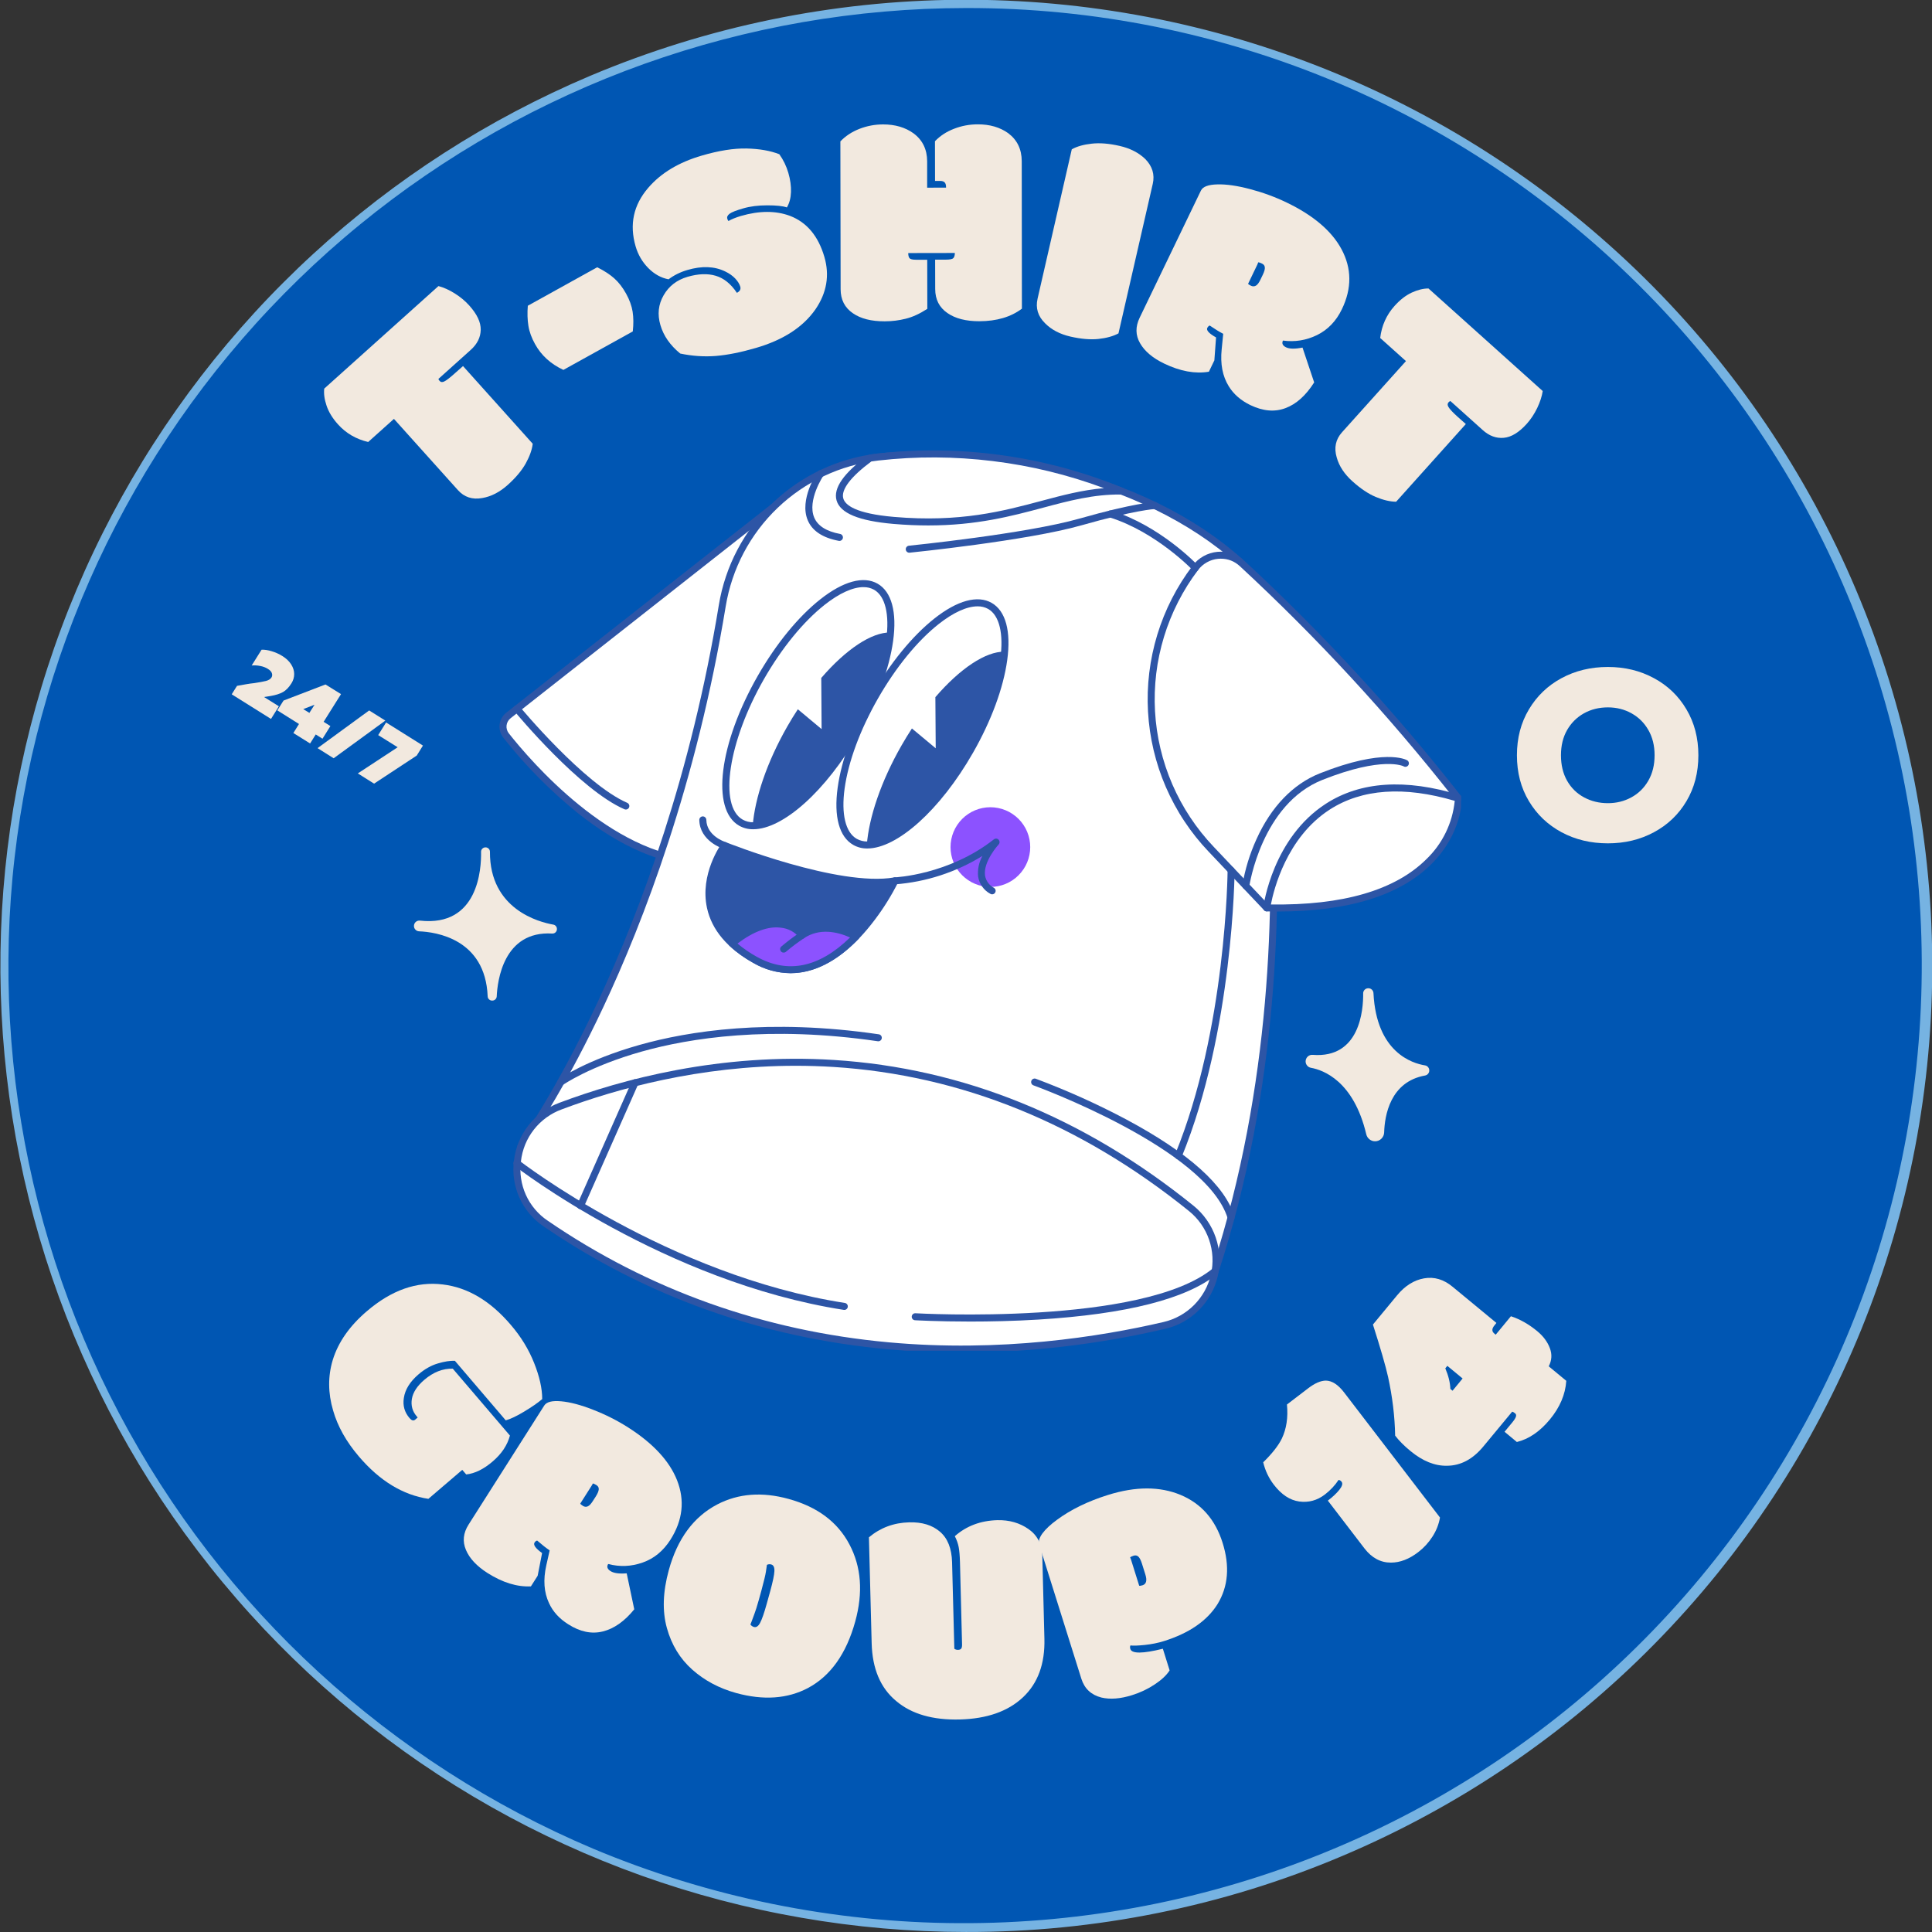 <svg xmlns="http://www.w3.org/2000/svg" xmlns:xlink="http://www.w3.org/1999/xlink" width="500" zoomAndPan="magnify" viewBox="0 0 375 375" height="500" preserveAspectRatio="xMidYMid meet" version="1.0"><rect x="0" y="0" width="375" height="375" fill="#333333" stroke="none"/><defs><g/><clipPath id="48346c8e72"><path d="M 96.836 97 L 151 97 L 151 169 L 96.836 169 Z M 96.836 97 " clip-rule="nonzero"/></clipPath><clipPath id="6ae295d43a"><path d="M 100 87.426 L 248 87.426 L 248 248 L 100 248 Z M 100 87.426 " clip-rule="nonzero"/></clipPath><clipPath id="53507a71ae"><path d="M 99 205 L 237 205 L 237 262.176 L 99 262.176 Z M 99 205 " clip-rule="nonzero"/></clipPath><clipPath id="c2ba7db150"><path d="M 223 107 L 283.586 107 L 283.586 177 L 223 177 Z M 223 107 " clip-rule="nonzero"/></clipPath><clipPath id="f0aec3b09d"><path d="M 222 107 L 283.586 107 L 283.586 177 L 222 177 Z M 222 107 " clip-rule="nonzero"/></clipPath><clipPath id="711f65f215"><path d="M 245 152 L 283.586 152 L 283.586 177 L 245 177 Z M 245 152 " clip-rule="nonzero"/></clipPath><clipPath id="0f91da1ef7"><path d="M 162 87.426 L 219 87.426 L 219 102 L 162 102 Z M 162 87.426 " clip-rule="nonzero"/></clipPath><clipPath id="717d407d1e"><path d="M 253.418 191.672 L 277.418 191.672 L 277.418 221.672 L 253.418 221.672 Z M 253.418 191.672 " clip-rule="nonzero"/></clipPath><clipPath id="ea151b39b4"><path d="M 80.348 164.344 L 108.098 164.344 L 108.098 194.344 L 80.348 194.344 Z M 80.348 164.344 " clip-rule="nonzero"/></clipPath></defs><path fill="#0056b3" d="M 374.219 187.5 C 374.219 190.555 374.145 193.609 373.996 196.66 C 373.844 199.715 373.621 202.762 373.32 205.801 C 373.02 208.844 372.648 211.875 372.199 214.898 C 371.75 217.922 371.227 220.93 370.633 223.926 C 370.035 226.926 369.367 229.906 368.625 232.871 C 367.883 235.832 367.066 238.777 366.18 241.703 C 365.293 244.625 364.336 247.527 363.305 250.402 C 362.277 253.281 361.176 256.133 360.008 258.953 C 358.836 261.777 357.598 264.57 356.293 267.332 C 354.984 270.094 353.613 272.824 352.172 275.52 C 350.73 278.215 349.227 280.871 347.656 283.492 C 346.082 286.113 344.449 288.695 342.75 291.234 C 341.055 293.777 339.297 296.273 337.477 298.73 C 335.656 301.184 333.773 303.59 331.836 305.953 C 329.898 308.316 327.902 310.629 325.852 312.895 C 323.797 315.156 321.691 317.371 319.531 319.531 C 317.371 321.691 315.156 323.797 312.895 325.852 C 310.629 327.902 308.316 329.898 305.953 331.836 C 303.59 333.773 301.184 335.656 298.73 337.477 C 296.273 339.297 293.777 341.055 291.234 342.75 C 288.695 344.449 286.113 346.086 283.492 347.656 C 280.871 349.227 278.215 350.73 275.52 352.172 C 272.824 353.613 270.094 354.984 267.332 356.293 C 264.57 357.598 261.777 358.836 258.953 360.008 C 256.133 361.176 253.281 362.277 250.402 363.305 C 247.527 364.336 244.625 365.293 241.703 366.18 C 238.777 367.066 235.832 367.883 232.871 368.625 C 229.906 369.367 226.926 370.035 223.926 370.633 C 220.93 371.227 217.922 371.75 214.898 372.199 C 211.875 372.648 208.844 373.02 205.801 373.32 C 202.762 373.621 199.715 373.844 196.66 373.996 C 193.609 374.145 190.555 374.219 187.5 374.219 C 184.445 374.219 181.391 374.145 178.34 373.996 C 175.285 373.844 172.238 373.621 169.199 373.32 C 166.156 373.02 163.125 372.648 160.102 372.199 C 157.078 371.75 154.07 371.227 151.074 370.633 C 148.074 370.035 145.094 369.367 142.129 368.625 C 139.168 367.883 136.223 367.066 133.297 366.18 C 130.375 365.293 127.473 364.336 124.598 363.305 C 121.719 362.277 118.867 361.176 116.047 360.008 C 113.223 358.836 110.43 357.598 107.668 356.293 C 104.906 354.984 102.176 353.613 99.48 352.172 C 96.785 350.73 94.129 349.227 91.508 347.656 C 88.887 346.082 86.305 344.449 83.766 342.75 C 81.223 341.055 78.727 339.297 76.27 337.477 C 73.816 335.656 71.41 333.773 69.047 331.836 C 66.684 329.898 64.371 327.902 62.105 325.852 C 59.844 323.797 57.629 321.691 55.469 319.531 C 53.309 317.371 51.203 315.156 49.148 312.895 C 47.098 310.629 45.102 308.316 43.164 305.953 C 41.227 303.59 39.344 301.184 37.523 298.73 C 35.703 296.273 33.945 293.777 32.246 291.234 C 30.551 288.695 28.914 286.113 27.344 283.492 C 25.773 280.871 24.27 278.215 22.828 275.52 C 21.387 272.824 20.016 270.094 18.707 267.332 C 17.402 264.57 16.164 261.777 14.992 258.953 C 13.824 256.133 12.723 253.281 11.695 250.402 C 10.664 247.527 9.707 244.625 8.82 241.703 C 7.934 238.777 7.117 235.832 6.375 232.871 C 5.633 229.906 4.965 226.926 4.367 223.926 C 3.773 220.93 3.25 217.922 2.801 214.898 C 2.352 211.875 1.98 208.844 1.68 205.801 C 1.379 202.762 1.156 199.715 1.004 196.66 C 0.855 193.609 0.781 190.555 0.781 187.5 C 0.781 184.445 0.855 181.391 1.004 178.34 C 1.156 175.285 1.379 172.238 1.68 169.199 C 1.98 166.156 2.352 163.125 2.801 160.102 C 3.25 157.078 3.773 154.07 4.367 151.074 C 4.965 148.074 5.633 145.094 6.375 142.129 C 7.117 139.168 7.934 136.223 8.82 133.297 C 9.707 130.375 10.664 127.473 11.695 124.598 C 12.723 121.719 13.824 118.867 14.992 116.047 C 16.164 113.223 17.402 110.43 18.707 107.668 C 20.016 104.906 21.387 102.176 22.828 99.48 C 24.27 96.785 25.773 94.129 27.344 91.508 C 28.914 88.887 30.551 86.305 32.246 83.766 C 33.945 81.223 35.703 78.727 37.523 76.27 C 39.344 73.816 41.227 71.41 43.164 69.047 C 45.102 66.684 47.098 64.371 49.148 62.105 C 51.203 59.844 53.309 57.629 55.469 55.469 C 57.629 53.309 59.844 51.203 62.105 49.148 C 64.371 47.098 66.684 45.102 69.047 43.164 C 71.41 41.227 73.816 39.344 76.27 37.523 C 78.727 35.703 81.223 33.945 83.766 32.246 C 86.305 30.551 88.887 28.914 91.508 27.344 C 94.129 25.773 96.785 24.27 99.48 22.828 C 102.176 21.387 104.906 20.016 107.668 18.707 C 110.43 17.402 113.223 16.164 116.047 14.992 C 118.867 13.824 121.719 12.723 124.598 11.695 C 127.473 10.664 130.375 9.707 133.297 8.82 C 136.223 7.934 139.168 7.117 142.129 6.375 C 145.094 5.633 148.074 4.965 151.074 4.367 C 154.07 3.773 157.078 3.25 160.102 2.801 C 163.125 2.352 166.156 1.98 169.199 1.68 C 172.238 1.379 175.285 1.156 178.34 1.004 C 181.391 0.855 184.445 0.781 187.5 0.781 C 190.555 0.781 193.609 0.855 196.66 1.004 C 199.715 1.156 202.762 1.379 205.801 1.68 C 208.844 1.98 211.875 2.352 214.898 2.801 C 217.922 3.25 220.93 3.773 223.926 4.367 C 226.926 4.965 229.906 5.633 232.871 6.375 C 235.832 7.117 238.777 7.934 241.703 8.82 C 244.625 9.707 247.527 10.664 250.402 11.695 C 253.281 12.723 256.133 13.824 258.953 14.992 C 261.777 16.164 264.57 17.402 267.332 18.707 C 270.094 20.016 272.824 21.387 275.52 22.828 C 278.215 24.27 280.871 25.773 283.492 27.344 C 286.113 28.914 288.695 30.551 291.234 32.246 C 293.777 33.945 296.273 35.703 298.73 37.523 C 301.184 39.344 303.59 41.227 305.953 43.164 C 308.316 45.102 310.629 47.098 312.895 49.148 C 315.156 51.203 317.371 53.309 319.531 55.469 C 321.691 57.629 323.797 59.844 325.852 62.105 C 327.902 64.371 329.898 66.684 331.836 69.047 C 333.773 71.41 335.656 73.816 337.477 76.27 C 339.297 78.727 341.055 81.223 342.75 83.766 C 344.449 86.305 346.086 88.887 347.656 91.508 C 349.227 94.129 350.73 96.785 352.172 99.48 C 353.613 102.176 354.984 104.906 356.293 107.668 C 357.598 110.43 358.836 113.223 360.008 116.047 C 361.176 118.867 362.277 121.719 363.305 124.598 C 364.336 127.473 365.293 130.375 366.18 133.297 C 367.066 136.223 367.883 139.168 368.625 142.129 C 369.367 145.094 370.035 148.074 370.633 151.074 C 371.227 154.07 371.75 157.078 372.199 160.102 C 372.648 163.125 373.02 166.156 373.32 169.199 C 373.621 172.238 373.844 175.285 373.996 178.34 C 374.145 181.391 374.219 184.445 374.219 187.5 Z M 374.219 187.5 " fill-opacity="1" fill-rule="nonzero"/><path fill="#76b3e2" d="M 187.5 374.996 C 184.824 374.996 182.145 374.938 179.473 374.82 C 176.797 374.703 174.125 374.531 171.457 374.301 C 168.789 374.07 166.129 373.781 163.473 373.438 C 160.82 373.094 158.172 372.691 155.535 372.23 C 152.898 371.773 150.27 371.262 147.652 370.688 C 145.039 370.117 142.438 369.492 139.848 368.809 C 137.258 368.129 134.684 367.391 132.125 366.598 C 129.57 365.809 127.031 364.961 124.508 364.059 C 121.988 363.156 119.488 362.203 117.008 361.195 C 114.527 360.188 112.066 359.125 109.633 358.012 C 107.199 356.898 104.789 355.734 102.402 354.52 C 100.02 353.301 97.66 352.035 95.328 350.719 C 93 349.398 90.699 348.031 88.426 346.617 C 86.152 345.199 83.91 343.734 81.703 342.223 C 79.492 340.711 77.316 339.152 75.176 337.547 C 73.031 335.941 70.926 334.293 68.852 332.598 C 66.781 330.902 64.746 329.164 62.746 327.379 C 60.75 325.598 58.793 323.773 56.871 321.906 C 54.953 320.039 53.074 318.133 51.234 316.184 C 49.398 314.238 47.602 312.254 45.852 310.23 C 44.098 308.203 42.387 306.145 40.723 304.047 C 39.059 301.949 37.441 299.816 35.867 297.652 C 34.293 295.484 32.77 293.285 31.289 291.055 C 29.809 288.824 28.379 286.559 26.996 284.266 C 25.613 281.973 24.281 279.652 23 277.301 C 21.719 274.953 20.484 272.574 19.305 270.172 C 18.125 267.77 16.996 265.344 15.918 262.891 C 14.84 260.441 13.816 257.969 12.844 255.473 C 11.875 252.977 10.957 250.461 10.094 247.93 C 9.23 245.395 8.422 242.844 7.668 240.273 C 6.914 237.703 6.215 235.121 5.57 232.52 C 4.926 229.922 4.34 227.312 3.809 224.688 C 3.277 222.062 2.801 219.43 2.383 216.785 C 1.965 214.141 1.602 211.488 1.297 208.828 C 0.992 206.168 0.742 203.504 0.551 200.832 C 0.359 198.16 0.227 195.488 0.152 192.812 C 0.074 190.137 0.055 187.457 0.094 184.781 C 0.133 182.105 0.227 179.43 0.379 176.754 C 0.531 174.082 0.742 171.414 1.008 168.75 C 1.277 166.086 1.598 163.43 1.98 160.777 C 2.359 158.129 2.797 155.488 3.293 152.855 C 3.785 150.227 4.336 147.605 4.941 144.996 C 5.547 142.391 6.211 139.797 6.926 137.215 C 7.645 134.637 8.414 132.074 9.242 129.527 C 10.07 126.98 10.949 124.453 11.887 121.945 C 12.82 119.434 13.809 116.949 14.852 114.48 C 15.891 112.016 16.984 109.57 18.133 107.152 C 19.277 104.73 20.477 102.34 21.727 99.969 C 22.973 97.602 24.273 95.262 25.621 92.949 C 26.973 90.637 28.367 88.352 29.816 86.102 C 31.262 83.848 32.758 81.625 34.301 79.438 C 35.84 77.25 37.43 75.094 39.062 72.973 C 40.695 70.852 42.375 68.77 44.098 66.719 C 45.824 64.672 47.59 62.66 49.398 60.688 C 51.207 58.711 53.059 56.777 54.953 54.887 C 56.844 52.992 58.777 51.137 60.75 49.328 C 62.719 47.516 64.73 45.746 66.777 44.023 C 68.824 42.297 70.91 40.617 73.027 38.98 C 75.148 37.344 77.301 35.754 79.488 34.211 C 81.676 32.668 83.895 31.172 86.148 29.723 C 88.398 28.273 90.68 26.875 92.992 25.523 C 95.305 24.172 97.645 22.871 100.012 21.621 C 102.379 20.371 104.77 19.172 107.191 18.023 C 109.609 16.875 112.051 15.777 114.516 14.734 C 117.344 13.539 120.199 12.414 123.082 11.363 C 125.965 10.309 128.871 9.324 131.801 8.414 C 134.73 7.5 137.684 6.664 140.656 5.895 C 143.629 5.129 146.617 4.438 149.625 3.816 C 152.629 3.195 155.648 2.648 158.684 2.18 C 161.715 1.707 164.758 1.309 167.809 0.988 C 170.863 0.664 173.922 0.418 176.984 0.246 C 180.051 0.074 183.117 -0.023 186.188 -0.043 C 189.254 -0.066 192.324 -0.012 195.391 0.117 C 198.457 0.246 201.52 0.449 204.574 0.73 C 207.633 1.008 210.68 1.363 213.719 1.793 C 216.758 2.223 219.785 2.727 222.801 3.301 C 225.812 3.879 228.812 4.531 231.797 5.258 C 234.777 5.98 237.742 6.777 240.684 7.648 C 243.629 8.52 246.547 9.461 249.445 10.477 C 252.34 11.488 255.211 12.574 258.055 13.727 C 260.898 14.883 263.715 16.105 266.496 17.398 C 269.281 18.691 272.031 20.055 274.75 21.48 C 277.465 22.91 280.145 24.402 282.789 25.961 C 285.434 27.52 288.039 29.145 290.602 30.832 C 293.164 32.52 295.688 34.27 298.164 36.078 C 300.645 37.891 303.074 39.762 305.461 41.691 C 307.848 43.621 310.184 45.609 312.473 47.656 C 314.762 49.699 317 51.801 319.184 53.957 C 321.371 56.109 323.5 58.32 325.578 60.578 C 327.656 62.84 329.676 65.148 331.641 67.508 C 333.605 69.867 335.508 72.27 337.355 74.723 C 339.199 77.176 340.984 79.672 342.707 82.211 C 344.43 84.754 346.09 87.332 347.688 89.953 C 349.285 92.578 350.816 95.234 352.281 97.934 C 353.746 100.629 355.145 103.359 356.477 106.125 C 357.809 108.891 359.07 111.688 360.266 114.516 C 361.461 117.344 362.586 120.195 363.641 123.078 C 364.695 125.961 365.676 128.871 366.59 131.801 C 367.5 134.73 368.34 137.684 369.105 140.656 C 369.871 143.625 370.566 146.617 371.184 149.621 C 371.805 152.629 372.352 155.648 372.824 158.68 C 373.293 161.715 373.691 164.758 374.012 167.809 C 374.336 170.859 374.582 173.918 374.754 176.984 C 374.926 180.047 375.023 183.117 375.047 186.184 C 375.066 189.254 375.012 192.32 374.883 195.391 C 374.754 198.457 374.551 201.516 374.27 204.574 C 373.992 207.629 373.637 210.68 373.207 213.719 C 372.777 216.758 372.277 219.785 371.699 222.797 C 371.121 225.812 370.469 228.812 369.746 231.793 C 369.02 234.777 368.223 237.738 367.352 240.684 C 366.48 243.625 365.539 246.547 364.523 249.445 C 363.512 252.34 362.426 255.211 361.273 258.055 C 360.117 260.898 358.895 263.711 357.602 266.496 C 356.309 269.281 354.949 272.031 353.52 274.746 C 352.094 277.465 350.598 280.145 349.039 282.789 C 347.48 285.434 345.855 288.035 344.168 290.602 C 342.48 293.164 340.73 295.684 338.922 298.164 C 337.109 300.641 335.238 303.074 333.309 305.461 C 331.379 307.848 329.391 310.184 327.344 312.473 C 325.301 314.762 323.199 317 321.043 319.184 C 318.891 321.371 316.684 323.5 314.422 325.578 C 312.164 327.656 309.852 329.676 307.496 331.641 C 305.137 333.602 302.73 335.508 300.277 337.352 C 297.824 339.199 295.328 340.984 292.789 342.707 C 290.25 344.43 287.668 346.09 285.047 347.688 C 282.426 349.281 279.766 350.812 277.07 352.277 C 274.371 353.746 271.641 355.145 268.875 356.477 C 266.109 357.809 263.312 359.07 260.484 360.266 C 248.941 365.152 237.023 368.832 224.738 371.312 C 212.449 373.793 200.035 375.023 187.5 374.996 Z M 187.5 1.559 C 184.844 1.562 182.191 1.621 179.539 1.734 C 176.887 1.852 174.238 2.023 171.59 2.254 C 168.945 2.48 166.309 2.766 163.676 3.109 C 161.039 3.449 158.418 3.848 155.801 4.301 C 153.184 4.758 150.578 5.266 147.984 5.832 C 145.391 6.398 142.809 7.02 140.242 7.695 C 137.676 8.371 135.121 9.102 132.586 9.887 C 130.051 10.676 127.531 11.516 125.031 12.406 C 122.531 13.301 120.051 14.246 117.59 15.246 C 115.133 16.246 112.695 17.297 110.281 18.402 C 107.867 19.508 105.477 20.664 103.109 21.867 C 100.746 23.074 98.406 24.332 96.094 25.637 C 93.785 26.945 91.5 28.301 89.246 29.703 C 86.996 31.109 84.773 32.562 82.582 34.059 C 80.391 35.559 78.23 37.105 76.105 38.699 C 73.98 40.289 71.891 41.926 69.836 43.609 C 67.781 45.289 65.766 47.016 63.781 48.781 C 61.801 50.551 59.859 52.359 57.957 54.211 C 56.055 56.062 54.191 57.953 52.367 59.883 C 50.543 61.812 48.766 63.781 47.027 65.789 C 45.289 67.797 43.594 69.84 41.941 71.922 C 40.293 74 38.688 76.113 37.125 78.262 C 35.566 80.41 34.051 82.59 32.586 84.805 C 31.121 87.02 29.699 89.262 28.328 91.535 C 26.961 93.809 25.637 96.113 24.367 98.441 C 23.094 100.773 21.871 103.129 20.699 105.512 C 19.531 107.895 18.41 110.305 17.344 112.734 C 16.273 115.164 15.258 117.617 14.297 120.09 C 13.332 122.566 12.422 125.059 11.566 127.574 C 10.711 130.086 9.91 132.617 9.16 135.164 C 8.414 137.711 7.719 140.273 7.082 142.852 C 6.445 145.43 5.859 148.02 5.332 150.621 C 4.805 153.223 4.336 155.836 3.918 158.457 C 3.504 161.082 3.145 163.711 2.844 166.348 C 2.539 168.988 2.293 171.629 2.105 174.277 C 1.914 176.926 1.781 179.578 1.707 182.23 C 1.633 184.887 1.613 187.539 1.648 190.195 C 1.688 192.852 1.781 195.504 1.934 198.152 C 2.086 200.805 2.293 203.453 2.559 206.094 C 2.824 208.734 3.145 211.371 3.52 214 C 3.898 216.625 4.332 219.246 4.82 221.855 C 5.312 224.465 5.855 227.062 6.457 229.648 C 7.059 232.234 7.715 234.809 8.426 237.367 C 9.137 239.922 9.902 242.465 10.723 244.992 C 11.543 247.516 12.418 250.023 13.344 252.512 C 14.273 255 15.25 257.465 16.285 259.91 C 17.316 262.359 18.402 264.781 19.539 267.18 C 20.676 269.578 21.863 271.953 23.102 274.301 C 24.34 276.652 25.629 278.973 26.969 281.266 C 28.305 283.559 29.691 285.824 31.125 288.055 C 32.562 290.289 34.043 292.492 35.57 294.664 C 37.102 296.836 38.676 298.973 40.297 301.074 C 41.918 303.176 43.582 305.246 45.293 307.277 C 47 309.309 48.754 311.305 50.547 313.258 C 52.344 315.215 54.176 317.133 56.055 319.012 C 57.93 320.891 59.848 322.727 61.801 324.523 C 63.758 326.32 65.75 328.074 67.781 329.785 C 69.812 331.496 71.879 333.16 73.98 334.785 C 76.082 336.406 78.219 337.984 80.387 339.512 C 82.555 341.043 84.758 342.527 86.992 343.965 C 89.223 345.402 91.488 346.789 93.777 348.129 C 96.07 349.469 98.391 350.758 100.738 352 C 103.086 353.238 105.461 354.43 107.859 355.566 C 110.258 356.707 112.68 357.793 115.125 358.828 C 117.926 360.004 120.754 361.109 123.613 362.145 C 126.469 363.18 129.348 364.145 132.254 365.039 C 135.156 365.934 138.078 366.758 141.023 367.512 C 143.969 368.262 146.93 368.941 149.906 369.547 C 152.883 370.152 155.875 370.688 158.879 371.145 C 161.879 371.605 164.895 371.992 167.918 372.305 C 170.938 372.617 173.965 372.855 177 373.02 C 180.035 373.184 183.07 373.273 186.109 373.285 C 189.148 373.301 192.184 373.242 195.219 373.109 C 198.258 372.973 201.285 372.766 204.312 372.484 C 207.336 372.203 210.355 371.844 213.363 371.414 C 216.371 370.984 219.363 370.48 222.348 369.902 C 225.332 369.328 228.297 368.676 231.25 367.953 C 234.203 367.23 237.133 366.438 240.047 365.57 C 242.957 364.707 245.848 363.77 248.715 362.762 C 251.582 361.754 254.422 360.676 257.234 359.527 C 260.047 358.383 262.832 357.168 265.586 355.883 C 268.34 354.602 271.062 353.25 273.75 351.832 C 276.438 350.418 279.09 348.934 281.703 347.387 C 284.32 345.84 286.895 344.23 289.43 342.559 C 291.969 340.887 294.461 339.152 296.914 337.355 C 299.363 335.559 301.77 333.707 304.133 331.793 C 306.492 329.879 308.805 327.91 311.07 325.883 C 313.332 323.855 315.547 321.777 317.707 319.641 C 319.871 317.508 321.977 315.32 324.031 313.082 C 326.086 310.844 328.086 308.555 330.031 306.219 C 331.973 303.883 333.855 301.5 335.684 299.074 C 337.508 296.645 339.273 294.172 340.98 291.656 C 342.684 289.141 344.324 286.586 345.906 283.992 C 347.484 281.395 349 278.762 350.449 276.094 C 351.902 273.422 353.285 270.719 354.605 267.98 C 355.922 265.246 357.172 262.477 358.355 259.676 C 359.539 256.879 360.648 254.051 361.695 251.199 C 362.738 248.344 363.711 245.469 364.613 242.566 C 365.516 239.664 366.348 236.742 367.109 233.801 C 367.867 230.859 368.555 227.898 369.168 224.926 C 369.785 221.949 370.324 218.961 370.793 215.957 C 371.262 212.957 371.656 209.945 371.977 206.922 C 372.297 203.902 372.543 200.875 372.715 197.84 C 372.887 194.805 372.984 191.77 373.008 188.73 C 373.031 185.691 372.98 182.656 372.855 179.621 C 372.73 176.586 372.531 173.555 372.258 170.527 C 371.984 167.5 371.637 164.484 371.215 161.473 C 370.793 158.465 370.297 155.469 369.727 152.484 C 369.16 149.5 368.516 146.531 367.801 143.578 C 367.09 140.625 366.301 137.688 365.445 134.773 C 364.586 131.859 363.656 128.969 362.656 126.098 C 361.656 123.23 360.586 120.387 359.449 117.57 C 358.309 114.754 357.102 111.965 355.824 109.207 C 354.551 106.449 353.207 103.727 351.797 101.031 C 350.387 98.34 348.914 95.688 347.375 93.066 C 345.836 90.445 344.234 87.867 342.566 85.324 C 340.902 82.785 339.172 80.285 337.387 77.828 C 335.598 75.371 333.75 72.961 331.844 70.594 C 329.938 68.23 327.973 65.91 325.953 63.641 C 323.934 61.371 321.855 59.152 319.727 56.984 C 317.598 54.816 315.418 52.703 313.188 50.641 C 310.953 48.582 308.672 46.578 306.34 44.629 C 304.012 42.68 301.633 40.785 299.211 38.953 C 296.785 37.121 294.32 35.348 291.809 33.637 C 289.297 31.926 286.746 30.277 284.156 28.688 C 281.566 27.102 278.938 25.582 276.27 24.121 C 273.605 22.664 270.906 21.273 268.172 19.945 C 265.438 18.621 262.672 17.363 259.875 16.172 C 248.426 11.328 236.609 7.676 224.426 5.215 C 212.238 2.754 199.93 1.535 187.5 1.559 Z M 187.5 1.559 " fill-opacity="1" fill-rule="nonzero"/><g fill="#f2e9df" fill-opacity="1"><g transform="translate(85.652, 105.009)"><g><path d="M 4.219 -33.953 L 17.75 -18.875 C 17.613 -17.719 17.164 -16.453 16.406 -15.078 C 15.645 -13.703 14.477 -12.305 12.906 -10.891 C 11.332 -9.484 9.688 -8.633 7.969 -8.344 C 6.039 -7.988 4.457 -8.504 3.219 -9.891 L -9.188 -23.703 L -14.188 -19.219 C -16.539 -19.77 -18.5 -20.914 -20.062 -22.656 C -21.125 -23.844 -21.859 -25.047 -22.266 -26.266 C -22.68 -27.484 -22.832 -28.586 -22.719 -29.578 L -0.547 -49.484 C 0.441 -49.223 1.484 -48.754 2.578 -48.078 C 3.672 -47.398 4.625 -46.609 5.438 -45.703 C 6.945 -44.023 7.688 -42.453 7.656 -40.984 C 7.625 -39.523 6.977 -38.227 5.719 -37.094 L -0.562 -31.453 C -0.508 -31.316 -0.43 -31.191 -0.328 -31.078 C -0.098 -30.816 0.203 -30.781 0.578 -30.969 C 0.984 -31.156 1.703 -31.711 2.734 -32.641 Z M 4.219 -33.953 "/></g></g></g><g fill="#f2e9df" fill-opacity="1"><g transform="translate(112.121, 82.314)"><g><path d="M 9.406 -25.312 C 10.07 -24.113 10.492 -22.945 10.672 -21.812 C 10.848 -20.676 10.859 -19.398 10.703 -17.984 L -2.766 -10.516 C -5.223 -11.66 -7.055 -13.328 -8.266 -15.516 C -8.941 -16.723 -9.375 -17.914 -9.562 -19.094 C -9.75 -20.281 -9.785 -21.57 -9.672 -22.969 L 3.797 -30.438 C 5.141 -29.77 6.242 -29.051 7.109 -28.281 C 7.973 -27.508 8.738 -26.52 9.406 -25.312 Z M 9.406 -25.312 "/></g></g></g><g fill="#f2e9df" fill-opacity="1"><g transform="translate(130.202, 71.496)"><g><path d="M 12.828 -14.656 C 13.41 -14.957 13.629 -15.359 13.484 -15.859 C 13.336 -16.367 13.008 -16.895 12.5 -17.438 C 11.988 -17.977 11.336 -18.438 10.547 -18.812 C 8.473 -19.82 6.035 -19.914 3.234 -19.094 C 1.848 -18.688 0.625 -18.082 -0.438 -17.281 C -1.895 -17.562 -3.207 -18.289 -4.375 -19.469 C -5.539 -20.656 -6.359 -22.055 -6.828 -23.672 C -8.066 -27.922 -7.25 -31.711 -4.375 -35.047 C -1.914 -37.91 1.547 -39.992 6.016 -41.297 C 9.328 -42.266 12.223 -42.723 14.703 -42.672 C 17.18 -42.617 19.301 -42.25 21.062 -41.562 C 21.844 -40.469 22.426 -39.266 22.812 -37.953 C 23.195 -36.641 23.367 -35.395 23.328 -34.219 C 23.285 -33.051 23.02 -32.055 22.531 -31.234 C 21.781 -31.504 20.516 -31.641 18.734 -31.641 C 16.953 -31.641 15.391 -31.441 14.047 -31.047 C 12.703 -30.66 11.828 -30.316 11.422 -30.016 C 11.016 -29.711 10.863 -29.391 10.969 -29.047 C 11.008 -28.879 11.082 -28.727 11.188 -28.594 C 11.789 -28.945 12.598 -29.273 13.609 -29.578 C 17.203 -30.617 20.379 -30.625 23.141 -29.594 C 26.398 -28.344 28.625 -25.688 29.812 -21.625 C 30.852 -18.051 30.273 -14.66 28.078 -11.453 C 25.672 -8.004 21.828 -5.508 16.547 -3.969 C 13.617 -3.113 11.02 -2.594 8.75 -2.406 C 6.477 -2.227 4.172 -2.383 1.828 -2.875 C -0.129 -4.477 -1.41 -6.316 -2.016 -8.391 C -2.629 -10.473 -2.422 -12.406 -1.391 -14.188 C -0.367 -15.969 1.176 -17.16 3.25 -17.766 C 5.32 -18.367 7.145 -18.438 8.719 -17.969 C 10.289 -17.508 11.66 -16.406 12.828 -14.656 Z M 12.828 -14.656 "/></g></g></g><g fill="#f2e9df" fill-opacity="1"><g transform="translate(162.242, 61.868)"><g><path d="M 36.078 -30.594 L 36.109 -1.953 C 33.961 -0.336 31.207 0.473 27.844 0.484 C 25.25 0.484 23.191 -0.039 21.672 -1.094 C 20.078 -2.176 19.281 -3.734 19.281 -5.766 L 19.266 -11.469 L 21.312 -11.469 C 22.102 -11.469 22.598 -11.566 22.797 -11.766 C 22.992 -11.973 23.094 -12.305 23.094 -12.766 L 14.047 -12.75 C 14.047 -12.289 14.129 -11.957 14.297 -11.75 C 14.473 -11.551 14.891 -11.453 15.547 -11.453 L 17.734 -11.453 L 17.75 -1.922 C 16.27 -0.961 14.867 -0.32 13.547 0 C 12.223 0.332 10.867 0.5 9.484 0.5 C 6.891 0.508 4.832 -0.008 3.312 -1.062 C 1.719 -2.145 0.922 -3.703 0.922 -5.734 L 0.875 -34.422 C 1.875 -35.473 3.109 -36.285 4.578 -36.859 C 6.047 -37.43 7.578 -37.719 9.172 -37.719 C 11.504 -37.719 13.473 -37.141 15.078 -35.984 C 16.828 -34.68 17.707 -32.875 17.719 -30.562 L 17.719 -25.438 L 21.391 -25.453 C 21.391 -25.953 21.297 -26.289 21.109 -26.469 C 20.93 -26.656 20.641 -26.75 20.234 -26.75 L 19.25 -26.75 L 19.234 -34.453 C 20.234 -35.504 21.469 -36.312 22.938 -36.875 C 24.406 -37.445 25.938 -37.734 27.531 -37.734 C 29.863 -37.742 31.836 -37.172 33.453 -36.016 C 35.191 -34.711 36.066 -32.906 36.078 -30.594 Z M 36.078 -30.594 "/></g></g></g><g fill="#f2e9df" fill-opacity="1"><g transform="translate(199.314, 62.868)"><g><path d="M 24.438 -27.188 L 17.781 1.844 C 16.75 2.395 15.457 2.754 13.906 2.922 C 12.352 3.086 10.547 2.938 8.484 2.469 C 6.43 2 4.785 1.141 3.547 -0.109 C 2.148 -1.473 1.66 -3.066 2.078 -4.891 L 8.719 -33.891 C 9.738 -34.453 11.031 -34.816 12.594 -34.984 C 14.156 -35.16 15.957 -35.016 18 -34.547 C 20.039 -34.086 21.707 -33.234 23 -31.984 C 24.363 -30.586 24.844 -28.988 24.438 -27.188 Z M 24.438 -27.188 "/></g></g></g><g fill="#f2e9df" fill-opacity="1"><g transform="translate(218.019, 66.167)"><g><path d="M 24.234 -11.078 C 24.285 -10.992 24.473 -10.867 24.797 -10.703 C 25.129 -10.547 25.445 -10.551 25.75 -10.719 C 26.051 -10.895 26.344 -11.281 26.625 -11.875 L 27.078 -12.812 C 27.379 -13.438 27.516 -13.914 27.484 -14.25 C 27.461 -14.594 27.281 -14.844 26.938 -15 C 26.602 -15.164 26.359 -15.25 26.203 -15.25 C 26.18 -15.156 26.117 -15 26.016 -14.781 Z M 34.797 1.297 L 37.062 8.062 C 35.445 10.602 33.594 12.266 31.5 13.047 C 29.414 13.836 27.145 13.645 24.688 12.469 C 22.832 11.57 21.43 10.352 20.484 8.812 C 19.273 6.863 18.816 4.469 19.109 1.625 L 19.406 -1.375 C 18.695 -1.738 17.82 -2.273 16.781 -2.984 C 16.594 -2.91 16.438 -2.754 16.312 -2.516 C 16.094 -2.047 16.66 -1.43 18.016 -0.672 L 17.688 3.781 L 16.625 5.984 C 13.969 6.43 11.078 5.906 7.953 4.406 C 5.723 3.332 4.16 2.016 3.266 0.453 C 2.367 -1.098 2.344 -2.75 3.188 -4.5 L 15.078 -29.172 C 15.441 -29.93 16.5 -30.332 18.25 -30.375 C 20 -30.426 22.113 -30.125 24.594 -29.469 C 27.07 -28.82 29.445 -27.953 31.719 -26.859 C 36.906 -24.359 40.453 -21.344 42.359 -17.812 C 44.367 -14.082 44.395 -10.191 42.438 -6.141 C 41.32 -3.828 39.711 -2.156 37.609 -1.125 C 35.504 -0.102 33.301 0.25 31 -0.062 C 30.738 0.488 30.941 0.926 31.609 1.25 C 32.273 1.57 33.336 1.586 34.797 1.297 Z M 34.797 1.297 "/></g></g></g><g fill="#f2e9df" fill-opacity="1"><g transform="translate(250.3, 81.76)"><g><path d="M 34.219 0.547 L 20.688 15.625 C 19.508 15.613 18.195 15.305 16.75 14.703 C 15.301 14.098 13.789 13.086 12.219 11.672 C 10.645 10.266 9.625 8.719 9.156 7.031 C 8.602 5.156 8.945 3.523 10.188 2.141 L 22.594 -11.672 L 17.594 -16.156 C 17.883 -18.562 18.812 -20.633 20.375 -22.375 C 21.438 -23.562 22.551 -24.426 23.719 -24.969 C 24.895 -25.508 25.977 -25.773 26.969 -25.766 L 49.141 -5.859 C 48.984 -4.828 48.629 -3.734 48.078 -2.578 C 47.523 -1.422 46.844 -0.391 46.031 0.516 C 44.52 2.191 43.035 3.094 41.578 3.219 C 40.117 3.352 38.758 2.852 37.5 1.719 L 31.219 -3.922 C 31.082 -3.867 30.961 -3.785 30.859 -3.672 C 30.629 -3.41 30.629 -3.102 30.859 -2.75 C 31.078 -2.352 31.703 -1.691 32.734 -0.766 Z M 34.219 0.547 "/></g></g></g><g fill="#f2e9df" fill-opacity="1"><g transform="translate(56.665, 266.081)"><g><path d="M 31.219 -0.422 L 42.312 12.562 C 41.812 14.438 40.691 16.113 38.953 17.594 C 37.223 19.082 35.516 19.922 33.828 20.109 L 33.062 19.219 L 26.484 24.844 C 21.523 24.094 17.031 21.352 13 16.625 C 10.539 13.75 8.867 10.766 7.984 7.672 C 6.992 4.297 6.973 1.035 7.922 -2.109 C 8.984 -5.566 11.195 -8.727 14.562 -11.594 C 19.332 -15.676 24.242 -17.398 29.297 -16.766 C 34.117 -16.191 38.516 -13.578 42.484 -8.922 C 44.453 -6.629 45.957 -4.172 47 -1.547 C 48.051 1.078 48.578 3.422 48.578 5.484 C 47.703 6.223 46.535 7.031 45.078 7.906 C 43.629 8.781 42.438 9.348 41.5 9.609 L 31.625 -1.953 C 30.719 -1.992 29.617 -1.82 28.328 -1.438 C 27.035 -1.062 25.785 -0.359 24.578 0.672 C 22.91 2.098 21.957 3.633 21.719 5.281 C 21.488 6.75 21.859 8.047 22.828 9.172 C 23.223 9.641 23.582 9.742 23.906 9.484 L 24.406 9.047 L 24.203 8.812 C 23.379 7.844 23.07 6.719 23.281 5.438 C 23.5 4.164 24.305 2.93 25.703 1.734 C 27.453 0.242 29.289 -0.473 31.219 -0.422 Z M 31.219 -0.422 "/></g></g></g><g fill="#f2e9df" fill-opacity="1"><g transform="translate(87.251, 300.009)"><g><path d="M 25.375 -8.156 C 25.414 -8.062 25.586 -7.914 25.891 -7.719 C 26.203 -7.52 26.516 -7.488 26.828 -7.625 C 27.141 -7.758 27.473 -8.109 27.828 -8.672 L 28.391 -9.547 C 28.754 -10.129 28.945 -10.594 28.969 -10.938 C 28.988 -11.281 28.836 -11.551 28.516 -11.75 C 28.203 -11.945 27.969 -12.051 27.812 -12.062 C 27.781 -11.969 27.703 -11.82 27.578 -11.625 Z M 34.391 5.375 L 35.859 12.359 C 33.961 14.691 31.926 16.125 29.75 16.656 C 27.582 17.195 25.348 16.734 23.047 15.266 C 21.305 14.172 20.062 12.801 19.312 11.156 C 18.332 9.07 18.156 6.633 18.781 3.844 L 19.438 0.922 C 18.77 0.473 17.961 -0.16 17.016 -0.984 C 16.816 -0.953 16.645 -0.82 16.5 -0.594 C 16.219 -0.145 16.707 0.531 17.969 1.438 L 17.109 5.844 L 15.797 7.906 C 13.098 8.031 10.289 7.164 7.375 5.312 C 5.281 3.977 3.883 2.484 3.188 0.828 C 2.488 -0.816 2.66 -2.457 3.703 -4.094 L 18.391 -27.203 C 18.848 -27.91 19.945 -28.18 21.688 -28.016 C 23.426 -27.859 25.488 -27.312 27.875 -26.375 C 30.27 -25.445 32.531 -24.305 34.656 -22.953 C 39.508 -19.859 42.676 -16.445 44.156 -12.719 C 45.707 -8.789 45.281 -4.93 42.875 -1.141 C 41.488 1.035 39.691 2.508 37.484 3.281 C 35.273 4.062 33.047 4.156 30.797 3.562 C 30.473 4.082 30.625 4.539 31.25 4.938 C 31.875 5.344 32.922 5.488 34.391 5.375 Z M 34.391 5.375 "/></g></g></g><g fill="#f2e9df" fill-opacity="1"><g transform="translate(124.25, 322.518)"><g><path d="M 25.25 -13.672 C 25.758 -15.523 26.031 -16.82 26.062 -17.562 C 26.094 -18.312 25.883 -18.742 25.438 -18.859 C 25.156 -18.941 24.879 -18.914 24.609 -18.781 C 24.555 -18.445 24.488 -17.988 24.406 -17.406 C 24.32 -16.832 24.035 -15.641 23.547 -13.828 L 23.047 -12.016 C 22.691 -10.754 22.406 -9.844 22.188 -9.281 C 21.977 -8.727 21.801 -8.25 21.656 -7.844 C 21.57 -7.625 21.488 -7.41 21.406 -7.203 C 21.582 -6.961 21.812 -6.801 22.094 -6.719 C 22.539 -6.602 22.938 -6.867 23.281 -7.516 C 23.633 -8.16 24.066 -9.406 24.578 -11.25 Z M 18.625 6.094 C 15.32 5.176 12.484 3.66 10.109 1.547 C 7.734 -0.566 6.094 -3.258 5.188 -6.531 C 4.281 -9.801 4.406 -13.539 5.562 -17.75 C 7.238 -23.852 10.379 -28.109 14.984 -30.516 C 19.078 -32.641 23.688 -32.992 28.812 -31.578 C 34.395 -30.047 38.332 -27.102 40.625 -22.75 C 42.926 -18.406 43.301 -13.414 41.75 -7.781 C 40.02 -1.52 36.961 2.781 32.578 5.125 C 28.586 7.227 23.938 7.551 18.625 6.094 Z M 18.625 6.094 "/></g></g></g><g fill="#f2e9df" fill-opacity="1"><g transform="translate(168.641, 333.422)"><g><path d="M 24.953 -38.359 C 27.266 -38.41 29.281 -37.832 31 -36.625 C 32.719 -35.426 33.609 -33.676 33.672 -31.375 L 34.078 -15.359 C 34.203 -10.473 32.805 -6.672 29.891 -3.953 C 26.984 -1.234 22.906 0.191 17.656 0.328 C 12.406 0.461 8.289 -0.727 5.312 -3.25 C 2.258 -5.77 0.672 -9.52 0.547 -14.5 L 0.016 -35.031 C 2.242 -36.895 4.848 -37.863 7.828 -37.938 C 10.316 -38.008 12.305 -37.406 13.797 -36.125 C 15.297 -34.844 16.082 -32.867 16.156 -30.203 L 16.594 -13.406 C 16.801 -13.25 17.047 -13.176 17.328 -13.188 C 17.609 -13.195 17.805 -13.273 17.922 -13.422 C 18.047 -13.566 18.102 -13.844 18.094 -14.25 L 17.688 -30.25 C 17.656 -31.469 17.57 -32.43 17.438 -33.141 C 17.301 -33.848 17.051 -34.551 16.688 -35.25 C 18.945 -37.238 21.703 -38.273 24.953 -38.359 Z M 24.953 -38.359 "/></g></g></g><g fill="#f2e9df" fill-opacity="1"><g transform="translate(210.664, 331.348)"><g><path d="M 10.453 -23.562 C 10.555 -23.52 10.781 -23.551 11.125 -23.656 C 11.469 -23.77 11.688 -23.992 11.781 -24.328 C 11.883 -24.672 11.836 -25.148 11.641 -25.766 L 10.984 -27.859 C 10.773 -28.516 10.547 -28.961 10.297 -29.203 C 10.047 -29.441 9.738 -29.504 9.375 -29.391 C 9.02 -29.273 8.789 -29.16 8.688 -29.047 C 8.738 -28.973 8.801 -28.82 8.875 -28.594 Z M 15.047 -11.328 L 16.359 -7.125 C 15.766 -6.195 14.801 -5.289 13.469 -4.406 C 12.145 -3.52 10.688 -2.828 9.094 -2.328 C 6.82 -1.609 4.828 -1.453 3.109 -1.859 C 1.129 -2.367 -0.16 -3.578 -0.766 -5.484 L -8.969 -31.594 C -9.145 -32.188 -8.926 -32.898 -8.312 -33.734 C -7.695 -34.566 -6.758 -35.441 -5.5 -36.359 C -2.801 -38.348 0.488 -39.953 4.375 -41.172 C 9.758 -42.859 14.461 -42.863 18.484 -41.188 C 22.504 -39.508 25.223 -36.41 26.641 -31.891 C 28.066 -27.367 27.738 -23.398 25.656 -19.984 C 23.625 -16.742 20.156 -14.352 15.25 -12.812 C 14.125 -12.457 12.883 -12.207 11.531 -12.062 C 10.188 -11.926 9.258 -11.895 8.75 -11.969 C 8.656 -11.77 8.648 -11.539 8.734 -11.281 C 9.023 -10.344 11.129 -10.359 15.047 -11.328 Z M 15.047 -11.328 "/></g></g></g><g fill="#f2e9df" fill-opacity="1"><g transform="translate(248.366, 317.845)"><g/></g></g><g fill="#f2e9df" fill-opacity="1"><g transform="translate(264.75, 308.707)"><g><path d="M -7.016 -17.438 C -6.109 -18.125 -5.367 -18.816 -4.797 -19.516 C -4.234 -20.223 -4.082 -20.75 -4.344 -21.094 C -4.5 -21.301 -4.695 -21.422 -4.938 -21.453 C -5.625 -20.398 -6.516 -19.453 -7.609 -18.609 C -9.098 -17.473 -10.75 -17.023 -12.562 -17.266 C -14.383 -17.516 -16.035 -18.609 -17.516 -20.547 C -18.492 -21.828 -19.176 -23.27 -19.562 -24.875 C -17.82 -26.582 -16.617 -28.113 -15.953 -29.469 C -15.047 -31.363 -14.711 -33.57 -14.953 -36.094 L -10.844 -39.234 C -9.539 -40.234 -8.383 -40.734 -7.375 -40.734 C -6.188 -40.703 -5.02 -39.941 -3.875 -38.453 L 14.75 -14.156 C 14.52 -12.832 14.031 -11.594 13.281 -10.438 C 12.539 -9.281 11.629 -8.285 10.547 -7.453 C 8.773 -6.086 7.004 -5.406 5.234 -5.406 C 3.234 -5.395 1.52 -6.312 0.094 -8.156 Z M -7.016 -17.438 "/></g></g></g><g fill="#f2e9df" fill-opacity="1"><g transform="translate(286.407, 292.172)"><g><path d="M -4.469 -22.234 L -2.516 -24.609 L -5.484 -27.062 L -5.875 -26.578 C -5.27 -25.172 -4.941 -23.836 -4.891 -22.578 Z M 5.625 -14.266 L 7.125 -16.078 C 7.508 -16.547 7.742 -16.914 7.828 -17.188 C 7.922 -17.469 7.867 -17.688 7.672 -17.844 C 7.484 -18.008 7.297 -18.117 7.109 -18.172 L 1.531 -11.438 C -0.52 -8.945 -2.875 -7.691 -5.531 -7.672 C -7.895 -7.617 -10.266 -8.57 -12.641 -10.531 C -13.867 -11.539 -14.859 -12.535 -15.609 -13.516 C -15.68 -17.266 -16.141 -21.066 -16.984 -24.922 C -17.461 -27.055 -18.441 -30.441 -19.922 -35.078 L -15.234 -40.75 C -13.703 -42.602 -11.953 -43.703 -9.984 -44.047 C -8.023 -44.391 -6.18 -43.844 -4.453 -42.406 L 4.047 -35.391 L 3.672 -34.922 C 3.141 -34.285 3.125 -33.758 3.625 -33.344 L 3.906 -33.109 L 6.859 -36.688 C 8.609 -36.125 10.316 -35.156 11.984 -33.781 C 13.141 -32.82 13.945 -31.738 14.406 -30.531 C 14.875 -29.32 14.805 -28.133 14.203 -26.969 L 17.609 -24.156 C 17.43 -21.508 16.367 -19.008 14.422 -16.656 C 12.484 -14.312 10.348 -12.852 8.016 -12.281 Z M 5.625 -14.266 "/></g></g></g><path fill="#ffffff" d="M 149.957 98.551 L 98.688 138.871 C 98.398 139.098 98.164 139.371 97.984 139.688 C 97.805 140.008 97.691 140.352 97.648 140.715 C 97.605 141.078 97.633 141.438 97.73 141.793 C 97.832 142.145 97.996 142.465 98.223 142.754 C 103.219 149.082 118.785 166.887 136.09 167.41 Z M 149.957 98.551 " fill-opacity="1" fill-rule="nonzero"/><g clip-path="url(#48346c8e72)"><path fill="#2d55a6" d="M 136.09 168.094 L 136.066 168.094 C 128.484 167.863 120.426 164.395 112.117 157.793 C 106.766 153.453 101.953 148.582 97.688 143.176 C 97.406 142.816 97.199 142.418 97.078 141.977 C 96.953 141.535 96.918 141.09 96.973 140.637 C 97.027 140.18 97.168 139.754 97.391 139.355 C 97.613 138.957 97.906 138.617 98.266 138.336 L 149.535 98.016 C 149.785 97.816 150.043 97.801 150.312 97.969 C 150.586 98.133 150.688 98.375 150.625 98.684 L 136.758 167.547 C 136.727 167.703 136.645 167.836 136.52 167.938 C 136.395 168.043 136.25 168.094 136.09 168.094 Z M 148.926 100.227 L 99.109 139.406 C 98.891 139.574 98.715 139.781 98.578 140.023 C 98.441 140.262 98.355 140.52 98.324 140.797 C 98.293 141.07 98.312 141.34 98.387 141.605 C 98.461 141.875 98.586 142.113 98.754 142.332 C 103.121 147.863 118.566 165.805 135.535 166.707 Z M 148.926 100.227 " fill-opacity="1" fill-rule="nonzero"/></g><path fill="#ffffff" d="M 101.074 222.57 C 101.074 222.57 129.219 184.375 140.195 117.535 C 140.496 115.688 140.941 113.879 141.535 112.102 C 142.129 110.328 142.859 108.609 143.734 106.953 C 144.605 105.297 145.605 103.723 146.734 102.23 C 147.863 100.734 149.102 99.344 150.457 98.051 C 151.812 96.758 153.262 95.582 154.805 94.527 C 156.352 93.469 157.969 92.543 159.664 91.75 C 161.359 90.957 163.109 90.305 164.91 89.793 C 166.711 89.285 168.543 88.922 170.402 88.711 C 187.516 86.789 220.035 90.457 240.715 109.059 C 240.715 109.059 258.281 177.965 235.863 246.711 Z M 101.074 222.57 " fill-opacity="1" fill-rule="nonzero"/><g clip-path="url(#6ae295d43a)"><path fill="#2d55a6" d="M 235.863 247.391 C 235.824 247.391 235.785 247.387 235.746 247.383 L 100.957 223.242 C 100.84 223.223 100.738 223.172 100.648 223.098 C 100.555 223.023 100.488 222.934 100.445 222.824 C 100.402 222.715 100.387 222.602 100.402 222.484 C 100.418 222.367 100.461 222.262 100.531 222.168 C 100.809 221.789 128.703 183.316 139.527 117.43 C 139.836 115.547 140.297 113.699 140.906 111.895 C 141.512 110.086 142.262 108.34 143.156 106.652 C 144.047 104.965 145.066 103.363 146.219 101.84 C 147.367 100.32 148.633 98.898 150.012 97.582 C 151.395 96.266 152.871 95.066 154.445 93.992 C 156.016 92.914 157.668 91.969 159.395 91.156 C 161.121 90.344 162.898 89.676 164.734 89.152 C 166.57 88.629 168.434 88.258 170.328 88.035 C 180.211 86.926 192.941 87.855 204.375 90.527 C 219.18 93.984 231.902 100.219 241.172 108.551 C 241.273 108.645 241.34 108.758 241.375 108.891 C 241.422 109.062 245.801 126.473 247.375 152.062 C 248.832 175.68 248.125 211.305 236.512 246.922 C 236.465 247.062 236.383 247.176 236.266 247.262 C 236.145 247.348 236.012 247.391 235.863 247.391 Z M 102.25 222.09 L 235.398 245.938 C 246.773 210.715 247.457 175.52 246.02 152.145 C 244.539 128.152 240.594 111.418 240.105 109.426 C 231.02 101.312 218.566 95.238 204.066 91.852 C 192.773 89.215 180.219 88.293 170.477 89.387 C 168.656 89.602 166.863 89.961 165.102 90.465 C 163.336 90.965 161.625 91.609 159.965 92.387 C 158.305 93.168 156.719 94.078 155.207 95.113 C 153.695 96.152 152.273 97.301 150.949 98.566 C 149.621 99.836 148.406 101.199 147.301 102.66 C 146.195 104.125 145.211 105.668 144.355 107.289 C 143.5 108.91 142.777 110.59 142.195 112.328 C 141.609 114.066 141.168 115.84 140.867 117.648 C 135.184 152.25 124.824 179.031 117.137 195.406 C 110.223 210.129 104.16 219.32 102.25 222.09 Z M 102.25 222.09 " fill-opacity="1" fill-rule="nonzero"/></g><path fill="#ffffff" d="M 231.23 234.555 C 183.262 195.809 134.879 204.891 108.797 214.691 C 98.996 218.371 97.289 231.582 105.926 237.496 C 150.531 268.043 198.738 263.633 226.016 257.258 C 236.512 254.805 239.617 241.328 231.23 234.555 Z M 231.23 234.555 " fill-opacity="1" fill-rule="nonzero"/><g clip-path="url(#53507a71ae)"><path fill="#2d55a6" d="M 186.602 262.539 C 182.02 262.539 177.273 262.344 172.406 261.902 C 147.871 259.664 125.375 251.645 105.543 238.062 C 104.512 237.367 103.594 236.547 102.793 235.602 C 101.992 234.652 101.336 233.613 100.824 232.48 C 100.316 231.348 99.969 230.168 99.789 228.941 C 99.605 227.711 99.598 226.48 99.762 225.25 C 99.91 224.004 100.223 222.801 100.703 221.641 C 101.184 220.48 101.809 219.406 102.586 218.418 C 103.359 217.43 104.254 216.566 105.27 215.824 C 106.281 215.082 107.379 214.492 108.555 214.055 C 120.695 209.492 139.797 204.348 161.848 205.738 C 186.891 207.32 210.379 216.836 231.656 234.027 C 232.648 234.828 233.512 235.754 234.242 236.801 C 234.977 237.848 235.551 238.973 235.965 240.18 C 236.383 241.391 236.625 242.629 236.691 243.906 C 236.762 245.18 236.652 246.441 236.367 247.688 C 236.078 248.93 235.629 250.113 235.012 251.23 C 234.395 252.348 233.633 253.359 232.73 254.266 C 231.832 255.168 230.824 255.934 229.707 256.555 C 228.59 257.176 227.41 257.633 226.168 257.922 C 213.152 260.961 199.965 262.5 186.602 262.539 Z M 154.461 206.867 C 135.754 206.867 119.688 211.324 109.035 215.328 C 107.969 215.715 106.977 216.242 106.062 216.91 C 105.145 217.574 104.336 218.352 103.637 219.242 C 102.938 220.133 102.371 221.105 101.941 222.152 C 101.516 223.203 101.238 224.289 101.113 225.414 C 100.965 226.523 100.973 227.629 101.137 228.734 C 101.301 229.836 101.609 230.898 102.07 231.918 C 102.527 232.934 103.117 233.871 103.84 234.723 C 104.559 235.578 105.383 236.316 106.312 236.938 C 125.953 250.387 148.23 258.328 172.531 260.547 C 194.188 262.523 213.484 259.488 225.859 256.598 C 226.977 256.336 228.039 255.926 229.043 255.367 C 230.047 254.805 230.957 254.117 231.77 253.305 C 232.578 252.488 233.262 251.578 233.82 250.574 C 234.375 249.566 234.781 248.504 235.039 247.383 C 235.297 246.262 235.395 245.129 235.336 243.98 C 235.273 242.832 235.055 241.715 234.684 240.629 C 234.309 239.539 233.789 238.527 233.133 237.582 C 232.473 236.641 231.695 235.809 230.805 235.086 C 209.746 218.074 186.52 208.66 161.766 207.094 C 159.293 206.941 156.855 206.867 154.461 206.867 Z M 154.461 206.867 " fill-opacity="1" fill-rule="nonzero"/></g><g clip-path="url(#c2ba7db150)"><path fill="#ffffff" d="M 241.105 109.383 C 256.305 123.453 270.293 138.641 283.066 154.941 L 245.875 176.219 L 235.094 164.844 C 234.242 163.945 233.43 163.008 232.66 162.035 C 231.887 161.066 231.16 160.062 230.48 159.027 C 229.797 157.992 229.16 156.93 228.57 155.836 C 227.98 154.746 227.441 153.629 226.949 152.492 C 226.457 151.352 226.016 150.195 225.629 149.02 C 225.238 147.84 224.902 146.648 224.617 145.441 C 224.332 144.234 224.098 143.016 223.922 141.789 C 223.742 140.562 223.621 139.328 223.551 138.09 C 223.48 136.852 223.465 135.613 223.504 134.375 C 223.543 133.137 223.637 131.898 223.785 130.668 C 223.934 129.438 224.133 128.215 224.387 127 C 224.645 125.789 224.953 124.586 225.312 123.402 C 225.672 122.215 226.086 121.047 226.547 119.895 C 227.012 118.746 227.523 117.617 228.086 116.512 C 228.648 115.406 229.258 114.328 229.914 113.273 C 230.57 112.223 231.273 111.203 232.02 110.211 C 232.281 109.871 232.57 109.559 232.895 109.273 C 233.219 108.992 233.57 108.746 233.945 108.539 C 234.32 108.332 234.711 108.164 235.121 108.035 C 235.531 107.91 235.953 107.828 236.379 107.789 C 236.809 107.75 237.234 107.754 237.66 107.805 C 238.086 107.855 238.504 107.949 238.91 108.086 C 239.316 108.223 239.707 108.402 240.074 108.621 C 240.445 108.84 240.789 109.094 241.105 109.383 Z M 241.105 109.383 " fill-opacity="1" fill-rule="nonzero"/></g><g clip-path="url(#f0aec3b09d)"><path fill="#2d55a6" d="M 245.875 176.898 C 245.68 176.898 245.516 176.828 245.379 176.688 L 234.602 165.312 C 233.73 164.398 232.902 163.449 232.117 162.465 C 231.332 161.48 230.59 160.461 229.895 159.41 C 229.195 158.359 228.547 157.277 227.949 156.168 C 227.348 155.062 226.797 153.93 226.293 152.77 C 225.793 151.613 225.344 150.438 224.945 149.242 C 224.551 148.043 224.207 146.832 223.914 145.605 C 223.625 144.379 223.391 143.141 223.207 141.895 C 223.027 140.645 222.898 139.391 222.828 138.133 C 222.758 136.875 222.742 135.613 222.781 134.355 C 222.824 133.094 222.918 131.836 223.07 130.586 C 223.223 129.336 223.426 128.09 223.688 126.859 C 223.949 125.625 224.262 124.402 224.629 123.199 C 225 121.992 225.418 120.805 225.891 119.637 C 226.363 118.469 226.887 117.32 227.461 116.199 C 228.035 115.074 228.656 113.98 229.328 112.914 C 230 111.844 230.715 110.809 231.477 109.805 C 231.766 109.422 232.086 109.074 232.445 108.762 C 232.809 108.449 233.195 108.176 233.613 107.945 C 234.027 107.711 234.465 107.527 234.922 107.387 C 235.375 107.246 235.844 107.152 236.316 107.109 C 236.793 107.066 237.266 107.07 237.738 107.129 C 238.215 107.184 238.676 107.289 239.129 107.441 C 239.582 107.594 240.012 107.789 240.422 108.035 C 240.832 108.277 241.215 108.559 241.566 108.883 C 256.793 122.977 270.805 138.188 283.602 154.523 C 283.66 154.602 283.703 154.688 283.727 154.785 C 283.75 154.879 283.75 154.977 283.734 155.074 C 283.715 155.172 283.676 155.258 283.617 155.34 C 283.559 155.418 283.488 155.484 283.402 155.535 L 246.215 176.809 C 246.109 176.867 245.996 176.898 245.875 176.898 Z M 236.934 108.441 C 236.77 108.441 236.605 108.449 236.438 108.465 C 235.668 108.535 234.949 108.758 234.273 109.137 C 233.598 109.512 233.027 110.008 232.562 110.621 C 231.824 111.594 231.133 112.598 230.48 113.633 C 229.832 114.668 229.23 115.727 228.676 116.816 C 228.117 117.902 227.613 119.012 227.156 120.145 C 226.695 121.277 226.289 122.426 225.934 123.594 C 225.578 124.762 225.273 125.941 225.02 127.137 C 224.766 128.332 224.566 129.535 224.422 130.75 C 224.277 131.961 224.184 133.176 224.145 134.398 C 224.105 135.617 224.121 136.836 224.188 138.055 C 224.258 139.277 224.379 140.488 224.555 141.699 C 224.73 142.906 224.961 144.105 225.242 145.293 C 225.523 146.48 225.855 147.656 226.238 148.812 C 226.625 149.973 227.059 151.113 227.543 152.23 C 228.031 153.352 228.562 154.449 229.145 155.523 C 229.727 156.598 230.355 157.641 231.031 158.66 C 231.703 159.68 232.422 160.664 233.184 161.621 C 233.945 162.574 234.746 163.492 235.59 164.379 L 246 175.363 L 282.043 154.742 C 269.426 138.699 255.625 123.75 240.645 109.887 C 239.594 108.922 238.359 108.441 236.934 108.441 Z M 236.934 108.441 " fill-opacity="1" fill-rule="nonzero"/></g><g clip-path="url(#711f65f215)"><path fill="#ffffff" d="M 245.875 176.219 C 245.875 176.219 249.973 144.84 283.062 154.945 C 283.066 154.941 283.516 177.078 245.875 176.219 Z M 245.875 176.219 " fill-opacity="1" fill-rule="nonzero"/><path fill="#2d55a6" d="M 248.008 176.926 C 247.301 176.926 246.586 176.918 245.859 176.902 C 245.656 176.898 245.488 176.816 245.355 176.664 C 245.227 176.512 245.172 176.332 245.199 176.133 C 245.27 175.586 247.07 162.625 257.371 155.992 C 264.082 151.668 272.793 151.098 283.262 154.297 C 283.402 154.34 283.516 154.418 283.605 154.535 C 283.695 154.652 283.742 154.785 283.742 154.934 C 283.75 155.207 283.812 161.758 277.852 167.699 C 271.715 173.824 261.68 176.926 248.008 176.926 Z M 246.676 175.555 C 260.625 175.762 270.789 172.801 276.863 166.762 C 278.422 165.262 279.676 163.539 280.621 161.594 C 281.566 159.648 282.145 157.598 282.363 155.445 C 272.52 152.543 264.359 153.109 258.109 157.133 C 249.715 162.543 247.227 172.711 246.68 175.555 Z M 246.676 175.555 " fill-opacity="1" fill-rule="nonzero"/></g><path fill="#ffffff" d="M 173.477 101.012 C 195.371 102.898 204.238 95.176 217.617 95.305 C 210.145 92.25 202.414 90.16 194.422 89.047 C 186.43 87.93 178.422 87.816 170.402 88.711 C 169.883 88.77 169.367 88.84 168.855 88.922 C 162.91 93.285 157.461 99.633 173.477 101.012 Z M 173.477 101.012 " fill-opacity="1" fill-rule="nonzero"/><g clip-path="url(#0f91da1ef7)"><path fill="#2d55a6" d="M 180.191 101.988 C 178.074 101.988 175.824 101.898 173.418 101.691 C 166.688 101.109 163.07 99.609 162.371 97.109 C 161.711 94.758 163.758 91.82 168.453 88.375 C 168.543 88.309 168.641 88.27 168.75 88.25 C 169.309 88.16 169.824 88.094 170.324 88.035 C 178.402 87.129 186.465 87.238 194.516 88.363 C 202.566 89.484 210.352 91.59 217.871 94.672 C 218.023 94.734 218.137 94.836 218.215 94.98 C 218.293 95.125 218.316 95.277 218.285 95.438 C 218.254 95.602 218.176 95.734 218.051 95.836 C 217.922 95.941 217.773 95.992 217.609 95.984 C 212.238 95.93 207.477 97.203 202.441 98.551 C 196.34 100.18 189.566 101.988 180.191 101.988 Z M 169.125 89.57 C 165.141 92.52 163.207 95.059 163.68 96.738 C 164.039 98.023 166.043 99.688 173.535 100.332 C 186.355 101.441 194.715 99.203 202.09 97.234 C 206.164 96.145 210.062 95.102 214.285 94.75 C 207.293 92.152 200.098 90.398 192.695 89.496 C 185.293 88.59 177.887 88.551 170.477 89.387 C 170.043 89.438 169.602 89.496 169.125 89.57 Z M 169.125 89.57 " fill-opacity="1" fill-rule="nonzero"/></g><path fill="#2d55a6" d="M 108.871 210.711 C 108.723 210.711 108.59 210.668 108.469 210.578 C 108.348 210.492 108.266 210.379 108.223 210.238 C 108.176 210.098 108.176 209.953 108.227 209.812 C 108.273 209.672 108.355 209.562 108.477 209.477 C 108.691 209.324 113.848 205.719 124.121 202.82 C 133.562 200.152 149.285 197.633 170.566 200.758 C 170.754 200.781 170.906 200.871 171.02 201.023 C 171.133 201.176 171.176 201.344 171.148 201.531 C 171.121 201.719 171.031 201.867 170.879 201.98 C 170.727 202.094 170.559 202.133 170.371 202.105 C 149.367 199.02 133.871 201.492 124.57 204.105 C 114.492 206.941 109.312 210.547 109.262 210.586 C 109.145 210.668 109.016 210.711 108.871 210.711 Z M 108.871 210.711 " fill-opacity="1" fill-rule="nonzero"/><path fill="#2d55a6" d="M 238.957 237 C 238.805 237 238.672 236.953 238.551 236.867 C 238.43 236.777 238.348 236.66 238.305 236.516 C 234.168 222.902 200.941 210.793 200.609 210.672 C 200.426 210.609 200.297 210.492 200.211 210.32 C 200.129 210.148 200.121 209.973 200.184 209.793 C 200.25 209.617 200.367 209.484 200.543 209.406 C 200.715 209.328 200.891 209.32 201.07 209.391 C 207.086 211.645 212.934 214.277 218.609 217.285 C 230.711 223.754 237.773 230.09 239.605 236.117 C 239.637 236.223 239.645 236.328 239.625 236.434 C 239.609 236.539 239.566 236.637 239.504 236.723 C 239.438 236.809 239.359 236.875 239.262 236.926 C 239.164 236.973 239.062 236.996 238.957 236.996 Z M 238.957 237 " fill-opacity="1" fill-rule="nonzero"/><path fill="#2d55a6" d="M 241.812 172.613 C 241.715 172.613 241.621 172.594 241.531 172.551 C 241.441 172.512 241.363 172.453 241.301 172.379 C 241.234 172.305 241.188 172.219 241.16 172.125 C 241.133 172.031 241.125 171.934 241.137 171.836 C 241.664 168.738 242.574 165.758 243.875 162.898 C 246.715 156.605 250.965 152.184 256.168 150.113 C 268.652 145.152 272.914 147.449 273.09 147.551 C 273.266 147.637 273.379 147.777 273.434 147.961 C 273.492 148.148 273.473 148.328 273.375 148.496 C 273.277 148.664 273.133 148.773 272.945 148.82 C 272.754 148.867 272.578 148.836 272.414 148.73 C 272.387 148.715 268.391 146.719 256.672 151.379 C 244.871 156.07 242.512 171.867 242.488 172.027 C 242.465 172.195 242.391 172.336 242.262 172.445 C 242.133 172.559 241.984 172.613 241.812 172.613 Z M 241.812 172.613 " fill-opacity="1" fill-rule="nonzero"/><path fill="#2d55a6" d="M 121.477 157.129 C 121.383 157.129 121.293 157.113 121.203 157.074 C 112.551 153.324 100.332 138.625 99.816 138.004 C 99.691 137.859 99.637 137.691 99.652 137.504 C 99.668 137.312 99.75 137.156 99.898 137.035 C 100.043 136.914 100.211 136.863 100.402 136.883 C 100.59 136.902 100.746 136.988 100.863 137.137 C 100.988 137.289 113.395 152.207 121.746 155.828 C 121.895 155.891 122.008 155.996 122.082 156.137 C 122.156 156.281 122.176 156.434 122.145 156.59 C 122.109 156.75 122.031 156.879 121.906 156.98 C 121.781 157.082 121.637 157.133 121.477 157.133 Z M 121.477 157.129 " fill-opacity="1" fill-rule="nonzero"/><path fill="#2d55a6" d="M 162.93 104.988 C 162.887 104.988 162.844 104.984 162.805 104.977 C 159.668 104.387 157.641 103.039 156.777 100.969 C 155.098 96.941 158.555 91.766 158.703 91.547 C 158.809 91.395 158.953 91.301 159.137 91.266 C 159.32 91.23 159.492 91.266 159.645 91.371 C 159.801 91.473 159.895 91.617 159.93 91.801 C 159.969 91.984 159.934 92.156 159.832 92.309 C 159.797 92.355 156.637 97.102 158.035 100.445 C 158.711 102.066 160.398 103.141 163.055 103.637 C 163.227 103.668 163.367 103.754 163.473 103.895 C 163.578 104.035 163.625 104.195 163.609 104.371 C 163.594 104.543 163.52 104.691 163.391 104.809 C 163.258 104.93 163.105 104.988 162.93 104.988 Z M 162.93 104.988 " fill-opacity="1" fill-rule="nonzero"/><path fill="#2d55a6" d="M 176.484 107.277 C 176.305 107.277 176.148 107.215 176.016 107.09 C 175.887 106.965 175.816 106.812 175.809 106.633 C 175.801 106.453 175.852 106.293 175.973 106.156 C 176.09 106.02 176.238 105.941 176.418 105.922 C 176.645 105.898 199.113 103.621 209.531 100.656 C 220.09 97.648 223.961 97.445 224.121 97.438 C 224.309 97.43 224.473 97.488 224.609 97.613 C 224.75 97.742 224.824 97.898 224.832 98.086 C 224.84 98.273 224.781 98.438 224.652 98.578 C 224.527 98.715 224.367 98.789 224.18 98.797 C 224.145 98.797 220.258 99.016 209.906 101.965 C 199.367 104.965 176.781 107.254 176.555 107.277 C 176.531 107.277 176.508 107.277 176.484 107.277 Z M 176.484 107.277 " fill-opacity="1" fill-rule="nonzero"/><path fill="#2d55a6" d="M 232.02 110.895 C 231.824 110.895 231.66 110.824 231.527 110.68 C 231.457 110.605 224.359 103.215 215.328 100.41 C 215.148 100.352 215.016 100.242 214.93 100.074 C 214.84 99.91 214.824 99.738 214.883 99.559 C 214.938 99.379 215.047 99.246 215.215 99.156 C 215.379 99.07 215.555 99.055 215.73 99.109 C 225.109 102.023 232.215 109.43 232.512 109.746 C 232.719 109.961 232.762 110.207 232.645 110.48 C 232.527 110.758 232.32 110.895 232.02 110.895 Z M 232.02 110.895 " fill-opacity="1" fill-rule="nonzero"/><path fill="#2d55a6" d="M 228.715 225.02 C 228.602 225.02 228.496 224.992 228.395 224.938 C 228.297 224.883 228.215 224.809 228.152 224.715 C 228.09 224.621 228.051 224.52 228.039 224.406 C 228.027 224.293 228.043 224.184 228.086 224.078 C 238.035 199.836 238.273 169.223 238.277 168.918 C 238.277 168.73 238.344 168.57 238.477 168.438 C 238.609 168.305 238.77 168.238 238.957 168.238 C 239.148 168.242 239.305 168.309 239.438 168.441 C 239.57 168.574 239.637 168.734 239.637 168.922 C 239.637 169.23 239.395 200.105 229.348 224.598 C 229.23 224.879 229.02 225.02 228.715 225.02 Z M 228.715 225.02 " fill-opacity="1" fill-rule="nonzero"/><path fill="#2d55a6" d="M 163.879 254.254 C 163.844 254.254 163.809 254.254 163.773 254.246 C 129.047 248.84 100.207 226.543 99.922 226.32 C 99.766 226.207 99.672 226.055 99.645 225.863 C 99.621 225.672 99.664 225.5 99.785 225.348 C 99.902 225.199 100.059 225.113 100.25 225.09 C 100.441 225.07 100.609 225.125 100.758 225.246 C 101.043 225.469 129.617 247.551 163.984 252.902 C 164.16 252.93 164.301 253.012 164.41 253.152 C 164.523 253.293 164.57 253.449 164.555 253.625 C 164.543 253.805 164.473 253.953 164.34 254.074 C 164.211 254.195 164.059 254.254 163.879 254.254 Z M 163.879 254.254 " fill-opacity="1" fill-rule="nonzero"/><path fill="#2d55a6" d="M 188.34 256.512 C 182.004 256.512 177.66 256.262 177.59 256.258 C 177.406 256.242 177.254 256.168 177.133 256.027 C 177.012 255.887 176.957 255.727 176.969 255.539 C 176.98 255.355 177.055 255.203 177.188 255.078 C 177.324 254.953 177.488 254.895 177.672 254.902 C 178.113 254.93 221.832 257.359 235.434 246.184 C 235.578 246.066 235.742 246.016 235.93 246.035 C 236.117 246.051 236.27 246.133 236.391 246.281 C 236.508 246.426 236.559 246.59 236.543 246.777 C 236.523 246.965 236.441 247.117 236.297 247.238 C 230.391 252.09 218.703 255.078 201.551 256.129 C 196.754 256.422 192.18 256.512 188.34 256.512 Z M 188.34 256.512 " fill-opacity="1" fill-rule="nonzero"/><path fill="#ffffff" d="M 192.145 117.609 C 192.445 117.781 192.727 117.992 192.984 118.234 C 193.242 118.48 193.48 118.762 193.691 119.078 C 193.902 119.395 194.094 119.742 194.258 120.125 C 194.422 120.508 194.559 120.922 194.676 121.371 C 194.789 121.816 194.879 122.293 194.945 122.797 C 195.008 123.305 195.047 123.836 195.059 124.398 C 195.07 124.957 195.059 125.543 195.02 126.152 C 194.98 126.762 194.918 127.391 194.828 128.043 C 194.738 128.695 194.621 129.367 194.48 130.059 C 194.344 130.746 194.176 131.449 193.988 132.172 C 193.801 132.891 193.586 133.621 193.352 134.363 C 193.117 135.105 192.855 135.855 192.578 136.617 C 192.297 137.375 191.992 138.137 191.672 138.906 C 191.348 139.672 191.004 140.441 190.645 141.211 C 190.281 141.98 189.902 142.746 189.504 143.512 C 189.109 144.273 188.695 145.031 188.266 145.781 C 187.836 146.531 187.395 147.27 186.938 148 C 186.48 148.727 186.012 149.445 185.535 150.145 C 185.055 150.848 184.566 151.531 184.066 152.199 C 183.57 152.867 183.062 153.516 182.551 154.141 C 182.039 154.766 181.523 155.371 181.004 155.949 C 180.48 156.531 179.961 157.086 179.434 157.613 C 178.91 158.141 178.387 158.637 177.863 159.109 C 177.34 159.578 176.82 160.02 176.305 160.426 C 175.785 160.832 175.277 161.211 174.77 161.551 C 174.266 161.895 173.766 162.199 173.277 162.473 C 172.789 162.746 172.309 162.984 171.84 163.184 C 171.371 163.387 170.918 163.551 170.473 163.68 C 170.031 163.805 169.602 163.895 169.188 163.949 C 168.773 164 168.379 164.016 168 163.992 C 167.617 163.969 167.258 163.906 166.914 163.809 C 166.574 163.711 166.25 163.574 165.949 163.402 C 165.645 163.23 165.367 163.02 165.109 162.777 C 164.848 162.531 164.613 162.25 164.402 161.934 C 164.188 161.617 164 161.27 163.836 160.887 C 163.672 160.504 163.531 160.09 163.418 159.641 C 163.301 159.195 163.215 158.719 163.148 158.215 C 163.086 157.707 163.047 157.176 163.035 156.613 C 163.02 156.055 163.035 155.469 163.074 154.859 C 163.113 154.25 163.176 153.621 163.266 152.969 C 163.355 152.316 163.469 151.645 163.609 150.953 C 163.75 150.266 163.914 149.562 164.105 148.84 C 164.293 148.121 164.504 147.391 164.742 146.648 C 164.977 145.906 165.234 145.156 165.516 144.395 C 165.797 143.637 166.098 142.875 166.422 142.105 C 166.746 141.34 167.086 140.57 167.449 139.801 C 167.809 139.031 168.191 138.266 168.586 137.5 C 168.984 136.738 169.398 135.98 169.828 135.23 C 170.254 134.48 170.699 133.742 171.156 133.012 C 171.613 132.285 172.078 131.566 172.559 130.867 C 173.039 130.164 173.527 129.48 174.027 128.812 C 174.523 128.145 175.027 127.496 175.539 126.871 C 176.055 126.246 176.57 125.641 177.09 125.062 C 177.609 124.48 178.133 123.926 178.656 123.398 C 179.184 122.871 179.707 122.375 180.23 121.902 C 180.75 121.434 181.273 120.992 181.789 120.586 C 182.305 120.18 182.816 119.801 183.324 119.461 C 183.828 119.117 184.324 118.812 184.816 118.539 C 185.305 118.266 185.781 118.027 186.25 117.828 C 186.719 117.625 187.176 117.461 187.617 117.332 C 188.062 117.207 188.492 117.117 188.902 117.062 C 189.316 117.012 189.715 116.996 190.094 117.02 C 190.473 117.043 190.836 117.105 191.176 117.203 C 191.52 117.301 191.844 117.438 192.145 117.609 Z M 192.145 117.609 " fill-opacity="1" fill-rule="nonzero"/><path fill="#2d55a6" d="M 181.621 145.242 L 181.555 135.316 C 186.336 129.766 191.324 126.418 194.992 126.488 C 194.574 131.824 192.262 138.793 188.266 145.781 C 182.004 156.727 173.676 164.105 168.246 164 C 168.664 158.664 170.98 151.691 174.977 144.707 C 175.629 143.562 176.309 142.457 177.004 141.395 Z M 181.621 145.242 " fill-opacity="1" fill-rule="nonzero"/><path fill="#2d55a6" d="M 168.355 164.688 C 167.379 164.703 166.461 164.473 165.609 163.992 C 162.891 162.438 161.816 158.488 162.59 152.875 C 163.336 147.469 165.695 141.082 169.234 134.895 C 172.777 128.707 177.086 123.434 181.367 120.051 C 185.812 116.539 189.762 115.461 192.48 117.02 C 195.203 118.574 196.273 122.523 195.5 128.137 C 194.758 133.543 192.398 139.926 188.855 146.117 C 182.441 157.328 174.09 164.688 168.355 164.688 Z M 189.742 117.691 C 187.684 117.691 185.062 118.871 182.211 121.117 C 178.062 124.395 173.875 129.527 170.418 135.57 C 166.961 141.609 164.66 147.824 163.938 153.059 C 163.258 158.016 164.113 161.57 166.285 162.812 C 166.934 163.172 167.629 163.344 168.371 163.332 C 173.484 163.332 181.664 155.949 187.676 145.441 C 191.133 139.398 193.434 133.188 194.152 127.949 C 194.836 122.996 193.98 119.441 191.809 118.199 C 191.164 117.844 190.477 117.676 189.742 117.691 Z M 169.828 135.23 Z M 169.828 135.23 " fill-opacity="1" fill-rule="nonzero"/><path fill="#ffffff" d="M 169.996 113.883 C 170.301 114.055 170.578 114.266 170.84 114.508 C 171.098 114.754 171.332 115.035 171.543 115.352 C 171.758 115.668 171.945 116.016 172.109 116.398 C 172.273 116.781 172.414 117.195 172.527 117.645 C 172.645 118.09 172.734 118.566 172.797 119.07 C 172.859 119.578 172.898 120.109 172.914 120.672 C 172.926 121.23 172.91 121.816 172.875 122.426 C 172.836 123.035 172.77 123.664 172.68 124.316 C 172.59 124.969 172.477 125.641 172.336 126.332 C 172.195 127.02 172.031 127.723 171.844 128.445 C 171.652 129.164 171.441 129.895 171.203 130.637 C 170.969 131.379 170.711 132.129 170.43 132.891 C 170.148 133.648 169.848 134.41 169.523 135.18 C 169.203 135.949 168.859 136.715 168.496 137.484 C 168.137 138.254 167.754 139.02 167.359 139.785 C 166.961 140.547 166.547 141.305 166.117 142.055 C 165.691 142.805 165.246 143.543 164.789 144.273 C 164.336 145 163.867 145.719 163.387 146.418 C 162.906 147.121 162.418 147.805 161.922 148.473 C 161.422 149.141 160.918 149.789 160.406 150.414 C 159.895 151.039 159.375 151.645 158.855 152.223 C 158.336 152.805 157.812 153.359 157.289 153.887 C 156.766 154.414 156.242 154.91 155.719 155.383 C 155.195 155.852 154.676 156.293 154.156 156.699 C 153.641 157.109 153.129 157.484 152.625 157.824 C 152.117 158.168 151.621 158.477 151.133 158.746 C 150.641 159.02 150.164 159.258 149.695 159.461 C 149.227 159.66 148.77 159.824 148.328 159.953 C 147.883 160.078 147.457 160.168 147.043 160.223 C 146.629 160.273 146.23 160.289 145.852 160.266 C 145.473 160.242 145.109 160.184 144.77 160.082 C 144.426 159.984 144.105 159.848 143.801 159.676 C 143.5 159.504 143.219 159.293 142.961 159.051 C 142.703 158.805 142.469 158.523 142.254 158.207 C 142.043 157.891 141.855 157.543 141.688 157.16 C 141.523 156.777 141.387 156.363 141.27 155.914 C 141.156 155.469 141.066 154.992 141.004 154.488 C 140.938 153.98 140.898 153.449 140.887 152.887 C 140.875 152.328 140.887 151.742 140.926 151.133 C 140.965 150.523 141.027 149.895 141.117 149.242 C 141.207 148.59 141.324 147.918 141.465 147.23 C 141.605 146.539 141.77 145.836 141.957 145.117 C 142.145 144.395 142.359 143.664 142.594 142.922 C 142.832 142.18 143.09 141.43 143.371 140.668 C 143.648 139.91 143.953 139.148 144.273 138.379 C 144.598 137.613 144.941 136.844 145.301 136.074 C 145.664 135.305 146.043 134.539 146.441 133.773 C 146.84 133.012 147.25 132.254 147.68 131.504 C 148.109 130.754 148.551 130.016 149.008 129.285 C 149.465 128.559 149.934 127.844 150.414 127.141 C 150.891 126.438 151.383 125.754 151.879 125.086 C 152.379 124.418 152.883 123.773 153.395 123.145 C 153.906 122.52 154.422 121.914 154.941 121.336 C 155.465 120.754 155.984 120.199 156.512 119.672 C 157.035 119.145 157.559 118.648 158.082 118.176 C 158.605 117.707 159.125 117.27 159.641 116.859 C 160.16 116.453 160.672 116.078 161.176 115.734 C 161.68 115.391 162.18 115.086 162.668 114.812 C 163.156 114.539 163.637 114.301 164.105 114.102 C 164.574 113.898 165.027 113.734 165.473 113.605 C 165.914 113.48 166.344 113.391 166.758 113.336 C 167.172 113.285 167.566 113.27 167.945 113.293 C 168.328 113.316 168.688 113.379 169.031 113.477 C 169.375 113.574 169.695 113.711 169.996 113.883 Z M 169.996 113.883 " fill-opacity="1" fill-rule="nonzero"/><path fill="#2d55a6" d="M 159.473 141.516 L 159.406 131.59 C 164.191 126.039 169.18 122.691 172.848 122.762 C 172.43 128.098 170.113 135.066 166.121 142.055 C 159.855 153 151.531 160.379 146.102 160.273 C 146.52 154.938 148.832 147.969 152.828 140.98 C 153.484 139.836 154.16 138.73 154.859 137.668 Z M 159.473 141.516 " fill-opacity="1" fill-rule="nonzero"/><path fill="#2d55a6" d="M 146.207 160.957 C 145.23 160.973 144.316 160.742 143.465 160.266 C 137.965 157.117 139.555 144.336 147.09 131.164 C 150.629 124.977 154.938 119.703 159.223 116.324 C 163.668 112.812 167.617 111.734 170.336 113.289 C 173.055 114.844 174.129 118.793 173.355 124.41 C 172.609 129.812 170.25 136.199 166.711 142.391 C 160.297 153.602 151.945 160.957 146.207 160.957 Z M 167.594 113.961 C 165.539 113.961 162.914 115.141 160.066 117.391 C 155.918 120.668 151.73 125.797 148.27 131.84 C 141.355 143.934 139.461 156.406 144.141 159.082 C 144.789 159.441 145.484 159.617 146.227 159.602 C 151.336 159.602 159.516 152.219 165.531 141.711 C 168.984 135.672 171.285 129.457 172.008 124.223 C 172.688 119.27 171.832 115.715 169.66 114.469 C 169.016 114.117 168.328 113.949 167.594 113.965 Z M 147.68 131.504 Z M 147.68 131.504 " fill-opacity="1" fill-rule="nonzero"/><path fill="#8c52ff" d="M 199.965 164.418 C 199.965 164.926 199.914 165.43 199.816 165.926 C 199.719 166.426 199.57 166.91 199.375 167.379 C 199.184 167.848 198.945 168.293 198.66 168.715 C 198.379 169.137 198.059 169.527 197.699 169.887 C 197.34 170.246 196.949 170.566 196.527 170.848 C 196.105 171.133 195.66 171.371 195.191 171.562 C 194.723 171.758 194.238 171.906 193.738 172.004 C 193.242 172.102 192.738 172.152 192.23 172.152 C 191.723 172.152 191.219 172.102 190.723 172.004 C 190.223 171.906 189.742 171.758 189.27 171.562 C 188.801 171.371 188.355 171.133 187.934 170.848 C 187.512 170.566 187.121 170.246 186.762 169.887 C 186.402 169.527 186.082 169.137 185.801 168.715 C 185.52 168.293 185.281 167.848 185.086 167.379 C 184.891 166.91 184.746 166.426 184.645 165.926 C 184.547 165.43 184.496 164.926 184.496 164.418 C 184.496 163.91 184.547 163.406 184.645 162.91 C 184.746 162.41 184.891 161.926 185.086 161.457 C 185.281 160.988 185.52 160.543 185.801 160.121 C 186.082 159.699 186.402 159.309 186.762 158.949 C 187.121 158.59 187.512 158.27 187.934 157.988 C 188.355 157.703 188.801 157.465 189.27 157.273 C 189.742 157.078 190.223 156.93 190.723 156.832 C 191.219 156.734 191.723 156.684 192.23 156.684 C 192.738 156.684 193.242 156.734 193.738 156.832 C 194.238 156.93 194.723 157.078 195.191 157.273 C 195.66 157.465 196.105 157.703 196.527 157.988 C 196.949 158.27 197.34 158.59 197.699 158.949 C 198.059 159.309 198.379 159.699 198.66 160.121 C 198.945 160.543 199.184 160.988 199.375 161.457 C 199.57 161.926 199.719 162.41 199.816 162.91 C 199.914 163.406 199.965 163.91 199.965 164.418 Z M 199.965 164.418 " fill-opacity="1" fill-rule="nonzero"/><path fill="#2d55a6" d="M 140.633 164.102 C 140.633 164.102 162.578 172.918 173.703 170.973 C 173.703 170.973 162.227 195.074 146.531 186.293 C 130.832 177.512 140.633 164.102 140.633 164.102 Z M 140.633 164.102 " fill-opacity="1" fill-rule="nonzero"/><path fill="#2d55a6" d="M 153.461 188.898 C 150.863 188.867 148.441 188.195 146.195 186.887 C 141.172 184.074 138.156 180.496 137.23 176.25 C 135.793 169.668 139.906 163.941 140.082 163.703 C 140.176 163.578 140.297 163.492 140.445 163.449 C 140.594 163.406 140.742 163.414 140.887 163.473 C 141.105 163.559 162.781 172.195 173.586 170.305 C 173.855 170.258 174.074 170.344 174.242 170.562 C 174.41 170.781 174.434 171.016 174.316 171.266 C 173.035 173.82 171.531 176.234 169.809 178.516 C 165.965 183.621 161.887 186.887 157.684 188.227 C 156.312 188.668 154.902 188.895 153.461 188.898 Z M 140.895 164.938 C 140.016 166.344 137.465 170.965 138.562 175.973 C 139.406 179.816 142.195 183.09 146.859 185.699 C 150.297 187.621 153.797 188.035 157.266 186.93 C 165.023 184.465 170.703 175.105 172.492 171.824 C 167.816 172.293 161.207 171.316 152.809 168.922 C 147.184 167.316 142.43 165.531 140.898 164.938 Z M 140.895 164.938 " fill-opacity="1" fill-rule="nonzero"/><path fill="#2d55a6" d="M 140.633 164.785 C 140.562 164.785 140.496 164.773 140.43 164.754 C 140.238 164.695 135.812 163.254 135.734 159.156 C 135.73 158.969 135.797 158.805 135.926 158.672 C 136.055 158.535 136.215 158.465 136.402 158.461 L 136.414 158.461 C 136.602 158.461 136.762 158.527 136.891 158.656 C 137.023 158.789 137.094 158.945 137.098 159.129 C 137.156 162.246 140.688 163.406 140.84 163.453 C 141 163.504 141.121 163.602 141.211 163.746 C 141.301 163.887 141.332 164.043 141.305 164.207 C 141.281 164.375 141.203 164.512 141.074 164.621 C 140.949 164.73 140.801 164.785 140.633 164.785 Z M 140.633 164.785 " fill-opacity="1" fill-rule="nonzero"/><path fill="#2d55a6" d="M 192.578 173.59 C 192.449 173.59 192.332 173.555 192.223 173.488 C 191.586 173.145 191.055 172.676 190.637 172.082 C 190.223 171.488 189.957 170.832 189.848 170.117 C 189.727 168.707 190.008 167.379 190.688 166.137 C 188.121 167.719 185.402 168.977 182.535 169.91 C 179.668 170.844 176.73 171.422 173.727 171.652 C 173.539 171.66 173.375 171.602 173.238 171.473 C 173.102 171.344 173.027 171.188 173.02 171 C 173.012 170.809 173.074 170.648 173.203 170.508 C 173.328 170.371 173.488 170.301 173.676 170.293 C 173.781 170.289 184.141 169.82 192.902 162.926 C 193.043 162.812 193.203 162.762 193.383 162.773 C 193.559 162.789 193.711 162.859 193.832 162.992 C 193.953 163.125 194.012 163.277 194.012 163.457 C 194.012 163.637 193.949 163.793 193.824 163.922 C 193.793 163.953 190.816 167.219 191.195 169.934 C 191.277 170.445 191.473 170.914 191.777 171.336 C 192.082 171.758 192.465 172.09 192.93 172.328 C 193.059 172.406 193.152 172.52 193.207 172.66 C 193.266 172.801 193.27 172.945 193.23 173.094 C 193.188 173.238 193.105 173.359 192.984 173.453 C 192.863 173.543 192.727 173.59 192.574 173.59 Z M 192.578 173.59 " fill-opacity="1" fill-rule="nonzero"/><path fill="#8c52ff" d="M 155.672 181.543 C 159.223 179.168 163.238 180.27 166.16 181.762 C 161.32 186.766 154.465 190.73 146.531 186.293 C 144.922 185.41 143.441 184.348 142.09 183.105 C 151.398 175.641 155.672 181.543 155.672 181.543 Z M 155.672 181.543 " fill-opacity="1" fill-rule="nonzero"/><path fill="#2d55a6" d="M 153.449 188.891 C 150.855 188.859 148.438 188.191 146.195 186.887 C 144.543 185.977 143.016 184.883 141.625 183.605 C 141.551 183.535 141.496 183.457 141.461 183.367 C 141.422 183.273 141.406 183.18 141.41 183.082 C 141.414 182.984 141.438 182.891 141.48 182.801 C 141.523 182.715 141.586 182.637 141.664 182.578 C 145.359 179.609 148.758 178.312 151.762 178.719 C 153.324 178.918 154.672 179.566 155.797 180.668 C 158.781 178.941 162.457 179.105 166.473 181.156 C 166.566 181.203 166.648 181.273 166.711 181.359 C 166.777 181.445 166.816 181.543 166.836 181.648 C 166.852 181.758 166.848 181.859 166.812 181.965 C 166.781 182.066 166.727 182.156 166.652 182.234 C 162.375 186.656 157.906 188.887 153.449 188.891 Z M 143.148 183.141 C 144.305 184.113 145.539 184.965 146.863 185.695 C 152.902 189.074 159 187.816 165 181.961 C 162.43 180.82 159.031 180.113 156.051 182.109 C 155.898 182.211 155.73 182.246 155.551 182.211 C 155.375 182.18 155.23 182.09 155.121 181.945 C 154.18 180.84 152.988 180.211 151.543 180.062 C 149.098 179.75 146.277 180.781 143.148 183.141 Z M 143.148 183.141 " fill-opacity="1" fill-rule="nonzero"/><path fill="#2d55a6" d="M 152.109 184.898 C 151.801 184.898 151.59 184.758 151.477 184.473 C 151.363 184.184 151.418 183.938 151.641 183.727 C 152.805 182.738 154.023 181.82 155.293 180.98 C 155.449 180.875 155.621 180.84 155.805 180.875 C 155.988 180.914 156.133 181.008 156.238 181.164 C 156.34 181.32 156.375 181.492 156.34 181.676 C 156.305 181.859 156.207 182.004 156.051 182.109 C 154.844 182.91 153.684 183.777 152.578 184.715 C 152.445 184.836 152.289 184.898 152.109 184.898 Z M 152.109 184.898 " fill-opacity="1" fill-rule="nonzero"/><path fill="#2d55a6" d="M 112.684 234.707 C 112.57 234.707 112.461 234.68 112.359 234.621 C 112.258 234.566 112.176 234.492 112.113 234.395 C 112.051 234.301 112.016 234.195 112.008 234.078 C 111.996 233.965 112.016 233.855 112.062 233.75 L 122.633 209.879 C 122.707 209.707 122.836 209.586 123.008 209.52 C 123.184 209.453 123.359 209.457 123.531 209.531 C 123.703 209.609 123.824 209.734 123.891 209.91 C 123.957 210.086 123.953 210.258 123.879 210.43 L 113.309 234.301 C 113.188 234.57 112.98 234.707 112.684 234.707 Z M 112.684 234.707 " fill-opacity="1" fill-rule="nonzero"/><g fill="#f2e9df" fill-opacity="1"><g transform="translate(293.263, 162.989)"><g><path d="M 18.828 0.703 C 15.504 0.703 12.504 -0.016 9.828 -1.453 C 7.16 -2.891 5.051 -4.898 3.5 -7.484 C 1.945 -10.066 1.172 -13.035 1.172 -16.391 C 1.172 -19.734 1.945 -22.703 3.5 -25.297 C 5.051 -27.898 7.16 -29.922 9.828 -31.359 C 12.504 -32.805 15.504 -33.531 18.828 -33.531 C 22.117 -33.531 25.098 -32.805 27.766 -31.359 C 30.441 -29.922 32.547 -27.898 34.078 -25.297 C 35.617 -22.703 36.391 -19.734 36.391 -16.391 C 36.391 -13.035 35.617 -10.066 34.078 -7.484 C 32.547 -4.898 30.441 -2.891 27.766 -1.453 C 25.098 -0.016 22.117 0.703 18.828 0.703 Z M 18.828 -7.094 C 20.484 -7.094 22 -7.469 23.375 -8.219 C 24.758 -8.969 25.859 -10.047 26.672 -11.453 C 27.484 -12.859 27.891 -14.504 27.891 -16.391 C 27.891 -18.266 27.488 -19.895 26.688 -21.281 C 25.895 -22.676 24.805 -23.758 23.422 -24.531 C 22.047 -25.301 20.516 -25.688 18.828 -25.688 C 17.109 -25.688 15.555 -25.301 14.172 -24.531 C 12.797 -23.758 11.707 -22.676 10.906 -21.281 C 10.113 -19.895 9.719 -18.266 9.719 -16.391 C 9.719 -14.504 10.113 -12.859 10.906 -11.453 C 11.707 -10.047 12.805 -8.969 14.203 -8.219 C 15.598 -7.469 17.141 -7.094 18.828 -7.094 Z M 18.828 -7.094 "/></g></g></g><g clip-path="url(#717d407d1e)"><path fill="#f2e9df" d="M 253.418 206.008 C 253.418 206.316 253.516 206.586 253.711 206.824 C 253.906 207.059 254.152 207.203 254.453 207.258 C 256.84 207.688 262.742 209.805 265.191 220.16 C 265.289 220.562 265.496 220.887 265.812 221.141 C 266.133 221.395 266.496 221.523 266.902 221.523 C 267.133 221.523 267.352 221.48 267.566 221.391 C 267.781 221.305 267.969 221.176 268.133 221.016 C 268.297 220.852 268.426 220.664 268.52 220.449 C 268.609 220.238 268.66 220.012 268.664 219.781 C 268.766 216.574 269.809 209.965 276.621 208.754 C 276.855 208.707 277.047 208.594 277.195 208.41 C 277.348 208.227 277.422 208.012 277.418 207.773 C 277.422 207.527 277.344 207.312 277.184 207.125 C 277.027 206.938 276.828 206.828 276.59 206.789 C 274.156 206.402 267.168 204.297 266.59 192.785 C 266.582 192.516 266.48 192.289 266.289 192.102 C 266.098 191.914 265.871 191.82 265.605 191.82 L 265.574 191.82 C 265.445 191.82 265.316 191.844 265.195 191.895 C 265.074 191.945 264.969 192.02 264.875 192.113 C 264.781 192.207 264.711 192.316 264.66 192.438 C 264.609 192.562 264.586 192.691 264.59 192.824 C 264.625 195.98 263.969 205.469 254.797 204.746 C 254.621 204.73 254.449 204.75 254.281 204.805 C 254.113 204.863 253.965 204.949 253.836 205.07 C 253.703 205.191 253.602 205.332 253.531 205.496 C 253.457 205.656 253.422 205.828 253.418 206.008 Z M 253.418 206.008 " fill-opacity="1" fill-rule="nonzero"/></g><g clip-path="url(#ea151b39b4)"><path fill="#f2e9df" d="M 80.348 179.723 C 80.348 180.004 80.445 180.246 80.641 180.449 C 80.836 180.648 81.074 180.758 81.355 180.77 C 84.539 180.895 94.195 182.195 94.656 193.375 C 94.66 193.605 94.746 193.805 94.914 193.969 C 95.082 194.133 95.281 194.215 95.516 194.215 L 95.551 194.215 C 95.781 194.215 95.98 194.137 96.148 193.977 C 96.312 193.82 96.402 193.625 96.414 193.395 C 96.547 190.449 97.707 180.625 107.191 181.203 C 107.309 181.207 107.422 181.191 107.535 181.152 C 107.645 181.109 107.742 181.051 107.828 180.969 C 107.914 180.887 107.98 180.793 108.027 180.684 C 108.074 180.578 108.098 180.465 108.098 180.348 L 108.098 180.312 C 108.098 180.102 108.031 179.918 107.898 179.758 C 107.762 179.598 107.594 179.5 107.387 179.465 C 104.66 178.988 95.023 176.508 95.098 165.32 C 95.094 165.086 95.012 164.883 94.844 164.719 C 94.676 164.555 94.473 164.473 94.238 164.473 C 93.996 164.473 93.789 164.559 93.621 164.727 C 93.453 164.898 93.367 165.105 93.375 165.344 C 93.438 168.621 92.844 179.949 81.516 178.691 C 81.367 178.672 81.223 178.688 81.082 178.73 C 80.938 178.777 80.812 178.848 80.699 178.945 C 80.586 179.043 80.5 179.16 80.441 179.297 C 80.379 179.43 80.348 179.574 80.348 179.723 Z M 80.348 179.723 " fill-opacity="1" fill-rule="nonzero"/></g><g fill="#f2e9df" fill-opacity="1"><g transform="translate(44.756, 134.639)"><g><path d="M 1.25 -1.516 L 3.016 -1.828 C 3.523 -1.922 4.051 -1.992 4.594 -2.047 C 5.613 -2.203 6.375 -2.344 6.875 -2.469 C 7.383 -2.602 7.738 -2.828 7.938 -3.141 C 8.094 -3.391 8.117 -3.664 8.016 -3.969 C 7.922 -4.27 7.66 -4.551 7.234 -4.812 C 6.805 -5.082 6.312 -5.27 5.75 -5.375 C 5.188 -5.488 4.633 -5.52 4.094 -5.469 L 6.016 -8.531 C 6.617 -8.551 7.273 -8.453 7.984 -8.234 C 8.703 -8.023 9.395 -7.711 10.062 -7.297 C 10.812 -6.828 11.379 -6.285 11.766 -5.672 C 12.148 -5.066 12.344 -4.445 12.344 -3.812 C 12.344 -3.176 12.172 -2.582 11.828 -2.031 C 11.336 -1.238 10.785 -0.664 10.172 -0.312 C 9.555 0.031 8.754 0.285 7.766 0.453 L 6.5 0.656 L 9.375 2.453 L 7.844 4.906 L 0.219 0.125 Z M 1.25 -1.516 "/></g></g></g><g fill="#f2e9df" fill-opacity="1"><g transform="translate(52.8, 139.682)"><g><path d="M 5.234 0.844 L 1.031 -1.797 L 2.234 -3.703 L 10.375 -6.828 L 13.391 -4.953 L 10.016 0.422 L 11.328 1.25 L 9.797 3.703 L 8.484 2.875 L 7.391 4.625 L 4.141 2.594 Z M 7.25 -1.312 L 8.25 -2.891 L 6.062 -2.047 Z M 7.25 -1.312 "/></g></g></g><g fill="#f2e9df" fill-opacity="1"><g transform="translate(61.419, 145.086)"><g><path d="M 10.234 -7.188 L 13.375 -5.219 L 3.344 2.094 L 0.219 0.125 Z M 10.234 -7.188 "/></g></g></g><g fill="#f2e9df" fill-opacity="1"><g transform="translate(68.875, 149.761)"><g><path d="M 8.312 -4.719 L 4.531 -7.078 L 6.062 -9.531 L 13.219 -5.047 L 12.016 -3.109 L 3.734 2.344 L 0.578 0.359 Z M 8.312 -4.719 "/></g></g></g></svg>